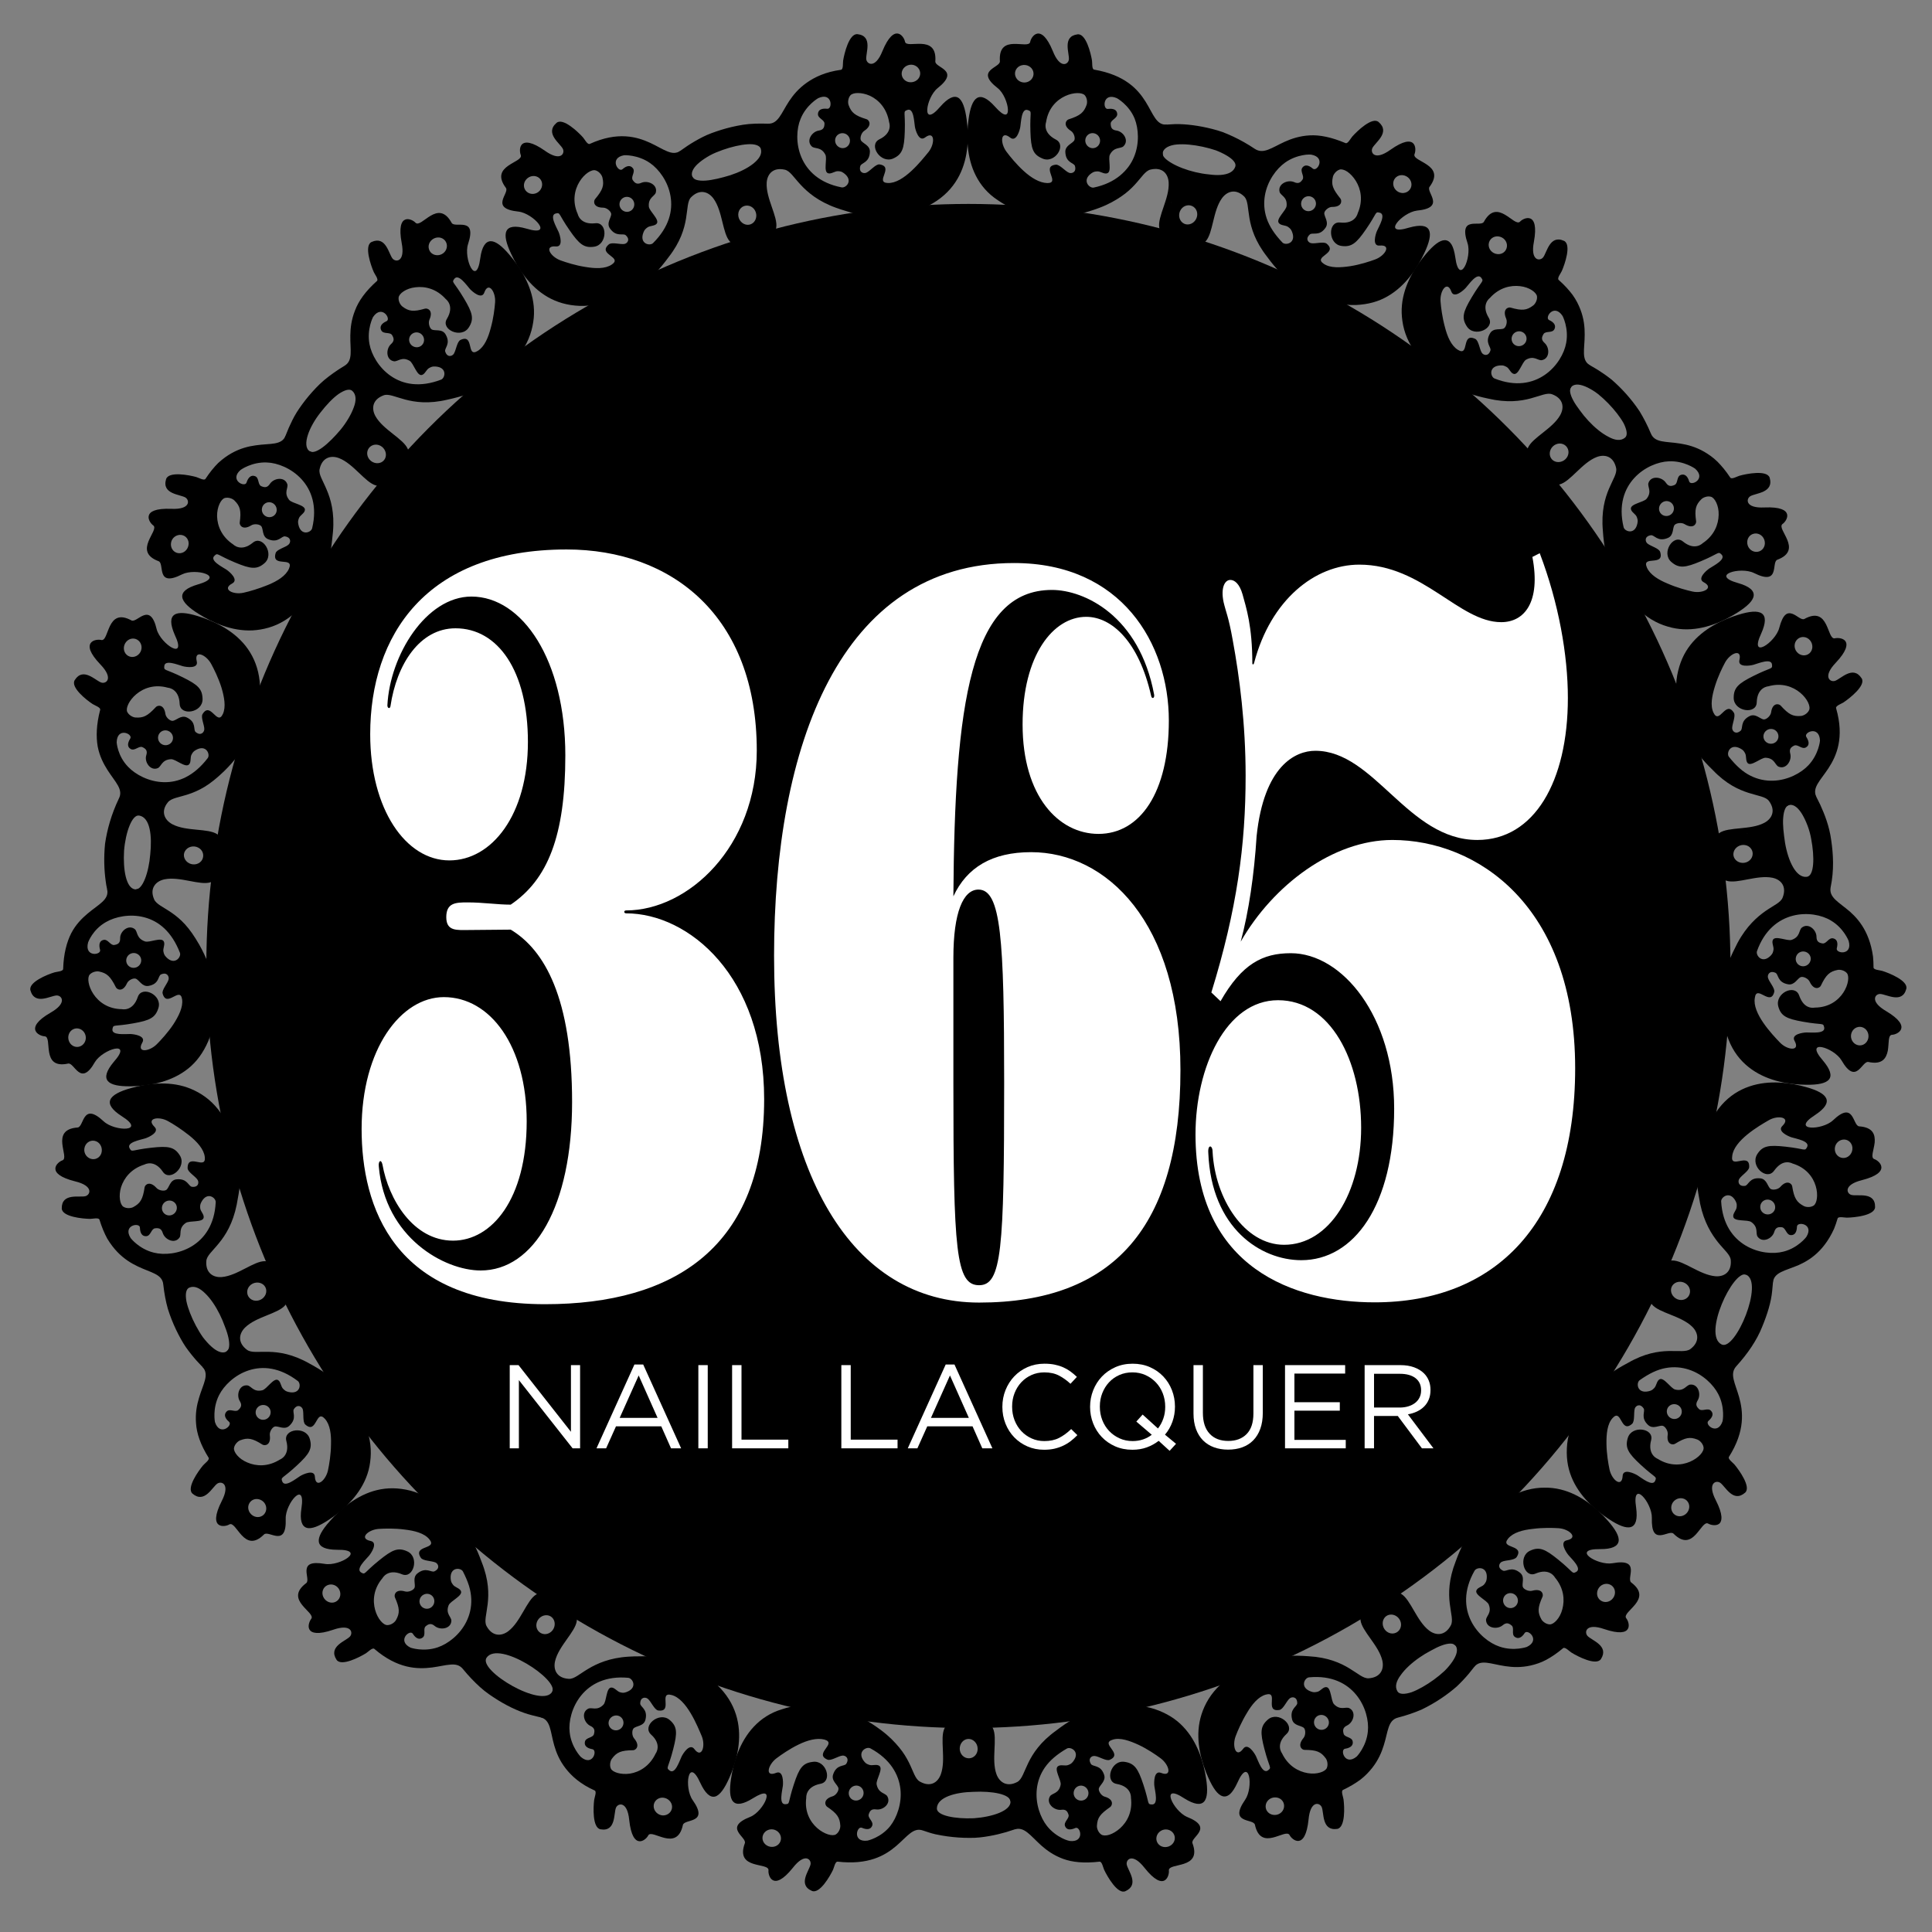 <?xml version="1.0" encoding="utf-8"?>
<!-- Generator: Adobe Illustrator 16.0.0, SVG Export Plug-In . SVG Version: 6.00 Build 0)  -->
<!DOCTYPE svg PUBLIC "-//W3C//DTD SVG 1.1//EN" "http://www.w3.org/Graphics/SVG/1.1/DTD/svg11.dtd">
<svg version="1.1" id="Layer_1" xmlns="http://www.w3.org/2000/svg" xmlns:xlink="http://www.w3.org/1999/xlink" x="0px" y="0px"
	 width="350px" height="350px" viewBox="0 0 350 350" enable-background="new 0 0 350 350" xml:space="preserve">
<rect x="0" y="0" width="350" height="350" fill="#808080" stroke="none"/>
<g>
	<g>
		<g>
			<path d="M286.756,253.949c0.525-0.92,1.404-2.014,2.693-3.228c1.262-1.234,3.008-2.536,5.464-3.817
				c6.057-3.509,9.792-1.392,11.315-2.509c1.727-1.294,1.473-2.927,0.333-4.048c-2.031-1.987-6.009-2.482-7.295-4.041
				c-0.655-0.769-0.516-2.264-0.044-3.837c0.505-1.56,1.524-3.121,2.929-3.942c0.644,0.222,1.317,0.35,1.984,0.368
				c1.315,1.799,3.811,2.92,6.091,2.56c2.329,0.501,4.802-0.354,5.9-3.174c0.142-0.365,0.237-0.722,0.303-1.069
				c0.062-0.227,0.112-0.449,0.144-0.668l4.413,1.012c0,0,0.517,2.502,0.054,6.354c-0.185,1.943-0.844,4.126-1.824,6.492
				c-0.949,2.379-2.562,4.785-4.677,7.11c-1.255,1.401-0.197,3.038,0.518,5.591c0.708,2.535,1.154,6.09-1.846,10.823
				c-0.236,0.384,0.727,1.054,0.999,1.38c0.844,1.006,3.091,4.112,1.921,5.113c-2.19,1.902-3.594-1.215-4.518-1.813
				c-0.769-0.498-2.377,0.09-0.772,3.19c1.321,2.576,1.163,3.776,0.6,4.248c-0.591,0.458-1.583,0.204-1.968-0.02
				c-1.337-0.795-2.642,5.473-6.296,1.816c-0.435-0.432-1.464,0.223-2.371,0.277c-0.938,0.036-1.627-0.445-1.557-3.138
				c0.077-2.726-3.685-7.206-2.848-1.858c0.575,4.27-1.446,4.397-4.945,2.076c-2.411-1.577-5.385-4.149-6.785-7.663
				c-0.705-1.757-0.991-3.715-0.757-5.991C284.154,259.271,285.127,256.85,286.756,253.949z M305.715,235.04
				c0.645-0.646,0.598-1.702-0.114-2.349c-0.709-0.646-1.807-0.651-2.444-0.025c-0.639,0.625-0.579,1.66,0.125,2.325
				C303.982,235.655,305.07,235.686,305.715,235.04z M311.894,243.565c2.512,1.225,7.735-11.304,4.408-12.649
				C314.003,229.993,308.378,241.842,311.894,243.565z M298.683,252.037c0.548-0.127,0.676-0.277,0.96-0.537
				c0.462-0.433,0.453-1.284,0.974-1.612c0.794-0.485,2.046,1.636,2.858,1.839c1.624,0.393,2.017-0.825,2.717-0.894
				c1.471-0.151,2.03,1.768,1.359,2.858c-0.453,0.754-0.204,1.163,0.263,1.59c0.536,0.49,1.553-0.307,2.132,0.277
				c0.54,0.538,0.317,1.185-0.447,1.85c-0.763,0.66,1.678,2.733,2.563,0.048c0,0,0.126-0.603,0.089-1.52
				c-0.037-0.915-0.231-2.137-0.858-3.359c-0.87-1.707-2.808-3.637-5.348-4.461c-1.269-0.415-2.685-0.561-4.18-0.285
				c-1.513,0.265-3.021,0.997-4.727,2.202C296.381,250.51,296.536,252.528,298.683,252.037z M304.149,256.787
				c0.594-0.457,0.7-1.311,0.233-1.895c-0.467-0.585-1.323-0.688-1.91-0.241c-0.586,0.448-0.684,1.287-0.226,1.882
				C302.706,257.126,303.557,257.245,304.149,256.787z M303.548,271.693c-0.771,0.502-1.017,1.512-0.557,2.267
				c0.459,0.756,1.456,0.96,2.235,0.443c0.779-0.514,1.039-1.542,0.568-2.285C305.328,271.377,304.317,271.191,303.548,271.693z
				 M293.956,267.385c0.068-1.415,2.125-0.457,2.684-0.113c0.787,0.49,2.761,2.122,3.216,0.973c0.332-0.845,0.051-0.403-2.639-2.9
				c-2.26-2.09-2.853-3.06-2.335-4.821c0.69-2.386,4.808-1.818,4.237,0.367c-0.717,2.725,1.192,3.393,1.192,3.393
				c4.287,2.708,8.594-0.639,8.301-2.102c-0.113-0.688-0.708-1.238-1.125-1.396c-1.365-0.524-2.163-0.373-4.063,0.784
				c-0.414,0.245-1.577,0.095-1.297-1.689c0.077-0.642-0.441-1.441-0.88-1.574c-0.612-0.179-1.777,0.685-2.679-0.158
				c-1.447-1.355-0.453-2.455-0.81-2.998c-0.663-0.992-1.448-0.489-1.608,0.03c-0.213,0.762,0.037,2.278-0.477,2.757
				c-2.103,1.862-1.882-2.901-3.548-1.03c-0.958,1.054-1.126,2.882-1.098,4.676c0.021,1.782,0.331,3.596,0.554,4.637
				C291.984,268.109,293.831,269.596,293.956,267.385z"/>
			<path d="M298.908,235.641c-0.236-1.564,0.229-3.387,1.041-4.813c0.815-1.423,1.978-2.465,2.982-2.479
				c2.036-0.046,4.999,2.623,7.84,2.856c1.585,0.12,2.962-0.769,2.772-2.934c-0.085-0.961-1.135-1.766-2.3-3.207
				c-1.133-1.427-2.517-3.541-3.245-6.983c-0.522-2.656-0.755-4.851-0.692-6.626c0.047-1.777,0.444-3.119,0.729-4.137
				c0.489-1.586,1.076-2.948,1.739-4.124c0.332-0.588,0.683-1.129,1.05-1.628c0.337-0.505,0.692-0.967,1.063-1.389
				c1.483-1.688,3.22-2.742,5.027-3.358c3.615-1.238,7.505-0.675,10.268,0.114c4.051,1.126,5.189,2.721,1.604,5.085
				c-4.499,2.888,1.321,2.789,3.278,0.937c3.856-3.691,3.533,0.98,4.74,1.094c2.571,0.18,2.921,1.547,2.811,2.935
				c-0.155,1.378-0.802,2.749-0.062,3.003c0.845,0.264,3.315,2.387-2.262,3.812c-3.333,0.833-2.798,2.414-1.911,2.67
				c1.058,0.305,4.375-0.668,4.306,2.214c-0.04,1.525-3.778,1.887-5.102,1.908c-0.423,0.009-1.56-0.279-1.687,0.152
				c-0.195,0.67-0.41,1.289-0.64,1.862c-0.254,0.564-0.528,1.082-0.81,1.559c-0.563,0.951-1.17,1.734-1.794,2.384
				c-1.249,1.3-2.562,2.069-3.777,2.617c-2.499,1.072-4.514,1.293-4.695,3.176l-1.117,0.257c-1.295-1.248-3.185-1.887-4.943-1.713
				c-0.879,0.088-1.726,0.379-2.452,0.906c-0.73,0.526-1.405,1.263-1.855,2.292c-0.033,0.089-0.065,0.172-0.098,0.258
				c-0.818-1.936-2.896-3.23-5.016-3.491c-2.122-0.255-4.271,0.486-5.281,2.77c-0.286,0.687-0.462,1.326-0.488,1.953
				L298.908,235.641z M333.8,206.458c-0.879,0.146-1.503,0.988-1.398,1.895c0.104,0.905,0.896,1.544,1.77,1.413
				c0.878-0.131,1.507-0.994,1.405-1.916C335.476,206.928,334.68,206.311,333.8,206.458z M328.545,218.411
				c1.197-0.765,1.123-6.151-3.831-7.637c0,0-0.441-0.256-1.075-0.214c-0.648,0.038-1.427,0.388-2.256,1.54
				c-0.67,0.932-1.771,0.705-2.529-0.004c-0.749-0.709-1.172-1.891-0.541-2.958c0.952-1.555,2.063-1.746,5.116-1.411
				c3.649,0.395,3.494,0.895,3.934,0.095c0.601-1.091-1.929-1.513-2.812-1.786c-0.624-0.195-2.682-1.118-1.628-2.092
				c1.545-1.551-0.789-1.973-2.45-1.029c-1.854,1.061-6.39,3.713-6.666,6.523c-0.384,2.469,3.179-0.794,3.074,1.995
				c-0.031,0.701-1.415,1.486-1.812,2.157c-0.276,0.465-0.125,1.393,1.05,1.239c0.643-0.088,0.772-1.572,2.778-1.36
				c1.218,0.126,1.322,1.569,1.878,1.92c0.39,0.245,1.326,0.109,1.75-0.373c1.205-1.37,2.068-0.594,2.143-0.125
				c0.351,2.188,0.814,2.905,2.098,3.59C327.158,218.692,327.962,218.78,328.545,218.411z M318.887,218.73
				c0.026,0.729,0.656,1.305,1.411,1.276c0.753-0.029,1.362-0.659,1.289-1.415c-0.057-0.752-0.711-1.318-1.455-1.274
				C319.384,217.363,318.84,217.994,318.887,218.73z M323.087,226.743c2.643-0.666,4.13-2.64,4.131-2.64
				c1.521-2.405-1.657-2.892-1.683-1.892c-0.027,1.004-0.391,1.59-1.137,1.54c-0.83-0.058-0.885-1.344-1.6-1.424
				c-0.628-0.073-1.126-0.001-1.375,0.844c-0.36,1.229-2.151,2.074-3.018,0.859c-0.414-0.575,0.224-1.678-1.146-2.649
				c-0.69-0.482-3.091-0.028-3.26-0.95c-0.117-0.616,0.582-1.151,0.615-1.781c0.021-0.382,0.057-0.574-0.194-1.068
				c-1.029-1.94-2.648-0.73-2.617,0.065C312.268,225.846,319.391,227.724,323.087,226.743z"/>
			<path d="M226.392,301.604c1.926-0.903,5.187-1.997,10.662-1.558c3.499,0.189,5.771,1.211,7.382,2.189
				c1.606,0.963,2.542,1.861,3.505,1.805c2.161-0.143,2.836-1.645,2.484-3.2c-0.633-2.764-3.72-5.337-3.955-7.339
				c-0.11-0.957,0.752-2.246,2.023-3.281c1.27-1.039,3.014-1.744,4.607-1.726c0.421,0.532,0.915,0.998,1.461,1.366
				c0.16,2.267,1.653,4.559,3.74,5.447c1.675,1.661,4.239,2.312,6.705,0.556c0.316-0.231,0.602-0.463,0.831-0.737
				c0.171-0.164,0.327-0.332,0.469-0.504l3.15,3.223c0,0-0.218,0.612-0.734,1.61c-0.545,0.961-1.404,2.293-2.65,3.771
				c-0.623,0.738-1.343,1.514-2.165,2.293c-0.848,0.743-1.808,1.479-2.871,2.189c-1.063,0.709-2.236,1.389-3.516,2.005
				c-1.313,0.561-2.736,1.054-4.262,1.445c-1.839,0.455-1.779,2.501-2.57,5.004c-0.389,1.264-0.976,2.67-2.09,4.094
				c-0.56,0.706-1.239,1.438-2.11,2.116c-0.88,0.657-1.935,1.296-3.196,1.894c-0.406,0.193,0.044,1.275,0.097,1.696
				c0.175,1.317,0.366,5.083-1.129,5.36c-2.87,0.42-2.373-2.962-2.826-3.96c-0.38-0.834-2.055-1.214-2.377,2.253
				c-0.589,5.76-3.039,3.649-3.425,2.846c-0.697-1.392-5.188,3.152-6.293-1.893c-0.287-1.181-4.842-0.105-1.767-4.528
				c1.539-2.242,0.787-8.037-1.398-3.103c-0.446,0.982-0.895,1.669-1.341,2.08c-0.453,0.388-0.9,0.509-1.342,0.389
				c-0.884-0.24-1.737-1.442-2.596-3.37c-1.182-2.631-2.299-6.402-1.58-10.104c0.364-1.825,1.149-3.714,2.585-5.471
				c0.72-0.875,1.604-1.712,2.686-2.494C223.664,303.174,224.901,302.332,226.392,301.604z M252.569,295.895
				c0.896-0.188,1.434-1.096,1.187-2.021c-0.245-0.925-1.168-1.525-2.05-1.351c-0.88,0.175-1.396,1.069-1.165,2.007
				S251.673,296.081,252.569,295.895z M253.172,306.424c0.347,0.555,1.32,0.54,2.555,0.136c1.209-0.446,2.676-1.283,4.039-2.276
				c0.682-0.496,1.337-1.032,1.921-1.577c0.572-0.561,1.058-1.154,1.439-1.711c0.759-1.12,1.062-2.145,0.587-2.843
				c-0.378-0.555-1.353-0.497-2.554-0.054c-0.603,0.219-1.254,0.547-1.935,0.924c-0.692,0.357-1.4,0.784-2.08,1.255
				c-1.357,0.941-2.602,2.062-3.378,3.167C252.964,304.503,252.63,305.557,253.172,306.424z M237.474,306.432
				c0.532,0.19,0.721,0.134,1.102,0.071c0.636-0.089,1.046-0.895,1.674-0.865c0.934,0.023,0.839,2.477,1.415,3.088
				c1.158,1.21,2.149,0.404,2.777,0.728c1.324,0.672,0.754,2.579-0.403,3.129c-0.795,0.376-0.793,0.883-0.63,1.494
				c0.186,0.696,1.46,0.553,1.639,1.367c0.154,0.726-0.358,1.199-1.357,1.351c-1.009,0.122-0.046,3.235,2.117,1.393
				c0,0,1.724-1.78,1.991-4.508c0.419-3.829-2.458-10.576-10.626-9.817C236.359,303.904,235.396,305.678,237.474,306.432z
				 M239.514,313.373c0.748-0.062,1.301-0.719,1.224-1.459c-0.077-0.742-0.744-1.294-1.481-1.238
				c-0.736,0.058-1.273,0.706-1.209,1.453C238.112,312.874,238.766,313.436,239.514,313.373z M230.976,325.617
				c-0.921,0.003-1.674,0.716-1.695,1.597c-0.021,0.883,0.71,1.595,1.646,1.585c0.94,0.002,1.707-0.737,1.702-1.641
				C232.629,326.265,231.891,325.594,230.976,325.617z M225.214,316.804c0.823-1.146,2.04,0.771,2.324,1.361
				c0.398,0.832,1.188,3.291,2.183,2.546c0.723-0.564,0.254-0.33-0.668-3.89c-0.777-2.977-0.752-4.111,0.638-5.305
				c1.874-1.623,5.041,1.085,3.377,2.606c-2.079,1.892-0.829,3.488-0.829,3.488c1.093,2.298,2.966,3.327,4.669,3.611
				c1.703,0.289,3.161-0.277,3.451-0.914c0.277-0.637,0.072-1.421-0.192-1.779c-0.862-1.165-1.636-1.514-3.841-1.52
				c-0.475-0.003-1.365-0.736-0.192-2.145c0.412-0.497,0.408-1.447,0.11-1.797c-0.427-0.496-1.863-0.373-2.165-1.562
				c-0.503-1.957,0.938-2.32,0.931-2.973c-0.022-1.19-0.957-1.194-1.374-0.848c-0.599,0.509-1.17,2.002-1.876,2.093
				c-2.781,0.419-0.018-3.45-2.437-2.787c-1.373,0.375-2.521,1.774-3.445,3.348c-0.935,1.535-1.662,3.198-2.034,4.197
				C223.159,316.341,223.913,318.588,225.214,316.804z"/>
			<path d="M246.529,292.75c0.627-1.479,1.999-2.771,3.475-3.506c0.734-0.372,1.488-0.617,2.166-0.702
				c0.667-0.102,1.25-0.056,1.673,0.206c1.726,1.043,2.791,4.916,5.047,6.637c1.271,0.963,2.919,0.972,3.944-0.936
				c0.447-0.855,0.024-2.068-0.198-3.943c-0.224-1.869-0.213-4.359,1.065-7.621c1.866-5.17,4.209-7.689,5.832-9.068
				c1.279-1.058,2.574-1.82,3.726-2.491c1.163-0.659,2.294-1.115,3.39-1.407s2.156-0.419,3.177-0.414
				c0.998-0.016,1.954,0.1,2.871,0.322c3.671,0.883,6.639,3.463,8.543,5.628c1.398,1.581,2.137,2.855,1.988,3.757
				c-0.147,0.9-1.174,1.443-3.352,1.424c-5.401-0.06-0.438,3.027,2.244,2.559c5.304-0.96,2.434,2.732,3.389,3.483
				c4.134,3.098-1.867,5.292-0.89,6.503c0.585,0.698,1.485,3.794-4.001,1.942c-3.292-1.144-3.64,0.535-3.038,1.227
				c0.723,0.828,4.002,1.771,2.439,4.216c-0.867,1.25-4.22-0.488-5.347-1.191c-0.361-0.223-1.16-1.08-1.504-0.79
				c-1.067,0.899-2.087,1.589-3.053,2.11c-0.967,0.521-1.928,0.815-2.804,1.024c-1.764,0.401-3.297,0.322-4.617,0.122
				c-2.626-0.379-4.465-1.319-5.646,0.155l-1.081-0.395c-0.411-1.744-1.654-3.304-3.233-4.116c-1.595-0.828-3.457-0.838-5.339,0.383
				c-0.078,0.056-0.15,0.107-0.225,0.161c0.372-2.051-0.693-4.29-2.324-5.639c-1.651-1.365-3.869-1.915-5.972-0.56
				c-0.625,0.402-1.094,0.888-1.445,1.419L246.529,292.75z M291.648,287.05c-0.812-0.347-1.773,0.043-2.159,0.878
				c-0.381,0.84-0.091,1.776,0.727,2.151c0.822,0.381,1.795-0.029,2.191-0.876C292.806,288.356,292.461,287.397,291.648,287.05z
				 M280.78,294.275c0.698-0.003,1.829-1.083,2.256-2.768c0.448-1.666,0.288-3.796-1.352-5.742c0,0.001-0.934-1.798-3.521-0.691
				c-2.076,0.883-3.229-3.118-0.972-4.149c1.664-0.77,2.708-0.322,5.097,1.617c2.857,2.314,2.449,2.644,3.264,2.221
				c1.073-0.613-0.824-2.338-1.421-3.049c-0.42-0.504-1.66-2.404-0.274-2.678c2.166-0.441,0.434-2.059-1.493-2.186
				c-1.061-0.072-2.892-0.114-4.659,0.118c-1.817,0.188-3.568,0.652-4.48,1.746c-1.608,1.924,3.063,1.015,1.526,3.369
				c-0.193,0.294-0.683,0.428-1.207,0.532c-0.54,0.088-1.115,0.146-1.47,0.316c-0.489,0.235-0.874,1.087,0.201,1.601
				c0.591,0.277,1.521-0.884,3.094,0.385c0.957,0.767,0.25,2.022,0.524,2.615c0.194,0.417,1.059,0.813,1.682,0.645
				c1.768-0.485,2.052,0.612,1.874,1.063c-0.909,2.008-0.913,2.855-0.208,4.122C279.456,293.753,280.086,294.264,280.78,294.275z
				 M272.465,289.283c-0.356,0.647-0.131,1.481,0.514,1.859c0.643,0.376,1.47,0.146,1.836-0.508c0.367-0.654,0.128-1.481-0.524-1.85
				C273.637,288.417,272.823,288.637,272.465,289.283z M271.667,298.304c2.595,0.886,4.93,0.055,4.93,0.055
				c2.562-1.22,0.135-3.373-0.397-2.51c-0.539,0.861-1.192,1.12-1.785,0.683c-0.669-0.5-0.01-1.6-0.567-2.056
				c-0.489-0.402-0.949-0.614-1.622-0.047c-0.979,0.826-2.953,0.554-3.016-0.929c-0.035-0.705,1.109-1.273,0.488-2.827
				c-0.318-0.777-2.593-1.707-2.228-2.565c0.239-0.576,1.13-0.633,1.477-1.172c0.215-0.32,0.345-0.469,0.392-1.031
				c0.176-2.202-1.84-2.061-2.217-1.339C263.057,291.695,268.003,297.095,271.667,298.304z"/>
			<path d="M149.805,309.044c1.06,0.087,2.436,0.358,4.077,1.05c0.824,0.33,1.705,0.833,2.669,1.35
				c0.962,0.53,1.992,1.191,3.091,2.016c1.417,1.053,2.463,2.142,3.261,3.115c0.799,0.963,1.343,1.889,1.757,2.722
				c0.829,1.666,1.125,2.958,1.964,3.441c1.891,1.088,3.271,0.221,3.821-1.32c0.97-2.696-0.229-6.484,0.66-8.323
				c0.429-0.902,1.852-1.516,3.479-1.657c0.815-0.075,1.683-0.013,2.514,0.153c0.83,0.14,1.624,0.421,2.288,0.87
				c0.064,0.677,0.227,1.339,0.485,1.947c-1.094,1.976-1.082,4.711,0.188,6.604c0.505,2.291,2.312,4.312,5.333,4.124
				c0.39-0.033,0.753-0.104,1.096-0.197c0.231-0.043,0.454-0.097,0.667-0.164l0.902,4.422c0,0-0.516,0.391-1.492,0.94
				c-0.488,0.271-1.091,0.597-1.805,0.907c-0.715,0.289-1.539,0.585-2.464,0.856s-1.95,0.521-3.065,0.717
				c-1.114,0.2-2.318,0.356-3.598,0.333c-1.279,0.001-2.632-0.082-4.042-0.278c-0.705-0.099-1.423-0.225-2.152-0.382
				c-0.729-0.168-1.467-0.413-2.213-0.669c-3.55-1.311-4.299,6.903-15.478,5.635c-0.444-0.067-0.652,1.087-0.834,1.467
				c-0.566,1.193-2.437,4.436-3.837,3.829c-2.644-1.152-0.394-3.755-0.233-4.845c0.132-0.905-1.075-2.098-3.226,0.68
				c-3.6,4.486-4.507,1.332-4.399,0.457c0.165-1.545-6.093-0.022-4.282-4.927c0.395-1.145-3.985-2.824,0.962-4.771
				c1.245-0.479,2.505-2.105,2.875-3.186c0.371-1.102-0.117-1.598-2.371-0.188c-3.629,2.26-4.609,0.551-3.956-3.608
				c0.425-2.845,1.521-6.62,4.137-9.383c1.305-1.382,2.979-2.514,5.119-3.147C143.877,308.89,146.507,308.66,149.805,309.044z
				 M174.931,318.421c0.854,0.34,1.798-0.112,2.092-1.025c0.295-0.918-0.154-1.904-0.988-2.258
				c-0.834-0.344-1.752,0.114-2.067,1.022C173.653,317.066,174.076,318.08,174.931,318.421z M169.723,327.615
				c-0.028,1.312,3.329,1.921,6.702,1.779c3.375-0.244,6.692-1.352,6.642-3.023c-0.043-1.357-3.377-1.928-6.67-1.764
				C173.103,324.667,169.765,325.576,169.723,327.615z M156.528,319.073c0.345,0.438,0.536,0.487,0.892,0.629
				c0.587,0.236,1.364-0.171,1.876,0.195c0.77,0.544-0.638,2.53-0.486,3.36c0.316,1.654,1.583,1.541,1.936,2.161
				c0.746,1.299-0.765,2.566-2.032,2.374c-0.871-0.131-1.143,0.29-1.336,0.891c-0.222,0.684,0.924,1.276,0.633,2.054
				c-0.264,0.697-0.947,0.78-1.871,0.381c-0.919-0.399-1.792,2.692,1.023,2.326c0,0,2.408-0.517,4.108-2.634
				c1.194-1.524,2.149-4.105,1.845-6.746c-0.303-2.607-1.814-5.382-5.443-7.338C156.961,316.344,155.182,317.359,156.528,319.073z
				 M154.476,326.044c0.665,0.336,1.487,0.061,1.825-0.611c0.339-0.673,0.076-1.487-0.577-1.82c-0.652-0.335-1.46-0.049-1.81,0.605
				C153.568,324.873,153.81,325.719,154.476,326.044z M140.687,331.653c-0.78-0.479-1.803-0.268-2.299,0.47
				c-0.496,0.738-0.264,1.723,0.533,2.202c0.795,0.481,1.84,0.274,2.32-0.468C141.721,333.119,141.467,332.13,140.687,331.653z
				 M140.593,321.175c1.318-0.546,1.308,1.715,1.228,2.364c-0.116,0.919-0.776,3.395,0.462,3.311
				c0.909-0.061,0.39-0.132,1.538-3.614c0.954-2.916,1.585-3.84,3.393-4.054c2.468-0.41,3.673,3.534,1.44,3.966
				c-2.785,0.531-2.593,2.535-2.593,2.535c-0.676,5.036,4.182,7.401,5.371,6.636c0.576-0.374,0.829-1.141,0.799-1.588
				c-0.092-1.455-0.55-2.178-2.395-3.422c-0.396-0.266-0.746-1.378,0.998-1.893c0.613-0.181,1.124-0.974,1.062-1.431
				c-0.089-0.653-1.359-1.359-0.97-2.518c0.636-1.911,2.04-1.4,2.386-1.947c0.625-1.001-0.156-1.531-0.693-1.478
				c-0.775,0.077-2.062,1.001-2.712,0.732c-2.581-1.083,1.86-2.944-0.547-3.631c-1.375-0.354-3.077,0.107-4.701,0.903
				c-1.618,0.786-3.142,1.844-3.997,2.491C139.105,319.713,138.525,322.012,140.593,321.175z"/>
			<path d="M171.563,312.479c1.33-0.939,3.182-1.211,4.818-1.013c1.634,0.164,3.062,0.705,3.49,1.616
				c0.883,1.822-0.321,5.638,0.642,8.316c0.546,1.506,1.927,2.423,3.822,1.4c1.644-0.996,1.278-5.183,6.984-9.275
				c2.187-1.692,4.097-2.73,5.744-3.358c1.633-0.708,2.998-1.015,4.052-1.117c0.825-0.083,1.61-0.121,2.357-0.12
				c0.746-0.005,1.443-0.025,2.112,0.023c1.336,0.083,2.535,0.317,3.615,0.671c2.17,0.741,3.823,1.786,5.132,3.172
				c2.616,2.735,3.723,6.509,4.155,9.356c0.662,4.151-0.301,5.916-3.939,3.643c-4.52-2.99-2.007,2.296,0.507,3.361
				c4.966,1.988,0.581,3.646,0.972,4.761c1.809,4.844-4.44,3.416-4.273,4.962c0.111,0.881-0.785,4.071-4.415-0.504
				c-2.154-2.752-3.358-1.537-3.226-0.631c0.161,1.089,2.415,3.665-0.229,4.86c-1.396,0.654-3.283-2.66-3.851-3.858
				c-0.184-0.385-0.392-1.539-0.839-1.485c-2.777,0.32-4.924,0.112-6.625-0.518c-1.703-0.633-2.95-1.541-3.953-2.433
				c-2.008-1.809-3.035-3.445-4.828-2.896l-0.695-0.926c1.177-3.358-0.735-7.949-5.18-7.794c-0.095,0.009-0.184,0.017-0.275,0.025
				c1.423-1.586,1.742-4.024,1.104-6.045c-0.319-1.01-0.876-1.916-1.659-2.557c-0.784-0.668-1.795-1.113-3.048-1.13
				c-0.744-0.012-1.4,0.13-1.983,0.379L171.563,312.479z M212.57,332.129c-0.496-0.732-1.518-0.93-2.295-0.439
				c-0.777,0.489-1.028,1.484-0.548,2.219c0.48,0.737,1.524,0.931,2.316,0.437C212.838,333.852,213.067,332.861,212.57,332.129z
				 M199.519,332.354c0.296,0.196,0.827,0.221,1.441,0.031c0.612-0.203,1.311-0.597,1.949-1.171c1.28-1.149,2.299-3.018,1.972-5.54
				c-0.001,0,0.186-2.014-2.592-2.5c-2.226-0.396-1.029-4.372,1.429-4.002c1.816,0.262,2.457,1.225,3.413,4.122
				c1.151,3.475,0.635,3.554,1.541,3.602c1.235,0.066,0.571-2.407,0.452-3.327c-0.081-0.65-0.098-2.918,1.219-2.39
				c2.063,0.809,1.479-1.488-0.076-2.643c-0.854-0.637-2.375-1.675-3.988-2.438c-1.612-0.738-3.351-1.377-4.705-0.939
				c-2.396,0.729,2.029,2.521-0.538,3.651c-0.648,0.276-1.929-0.617-2.703-0.697c-0.539-0.072-1.323,0.429-0.696,1.446
				c0.173,0.278,0.613,0.302,1.089,0.496c0.473,0.179,0.98,0.517,1.298,1.471c0.389,1.15-0.873,1.896-0.967,2.521
				c-0.062,0.446,0.453,1.273,1.063,1.436c1.739,0.488,1.393,1.608,0.998,1.881c-1.837,1.289-2.312,1.915-2.401,3.385
				C198.687,331.193,198.939,331.965,199.519,332.354z M195.223,323.631c-0.651,0.345-0.914,1.166-0.575,1.835
				c0.337,0.667,1.157,0.929,1.82,0.581c0.663-0.347,0.909-1.168,0.561-1.833C196.678,323.549,195.874,323.287,195.223,323.631z
				 M189.669,330.793c0.853,1.081,1.882,1.77,2.699,2.188c0.41,0.214,0.765,0.348,1.016,0.42c0.251,0.078,0.401,0.107,0.401,0.107
				c2.812,0.32,1.94-2.763,1.022-2.347c-0.923,0.415-1.604,0.344-1.867-0.352c-0.291-0.773,0.854-1.387,0.633-2.067
				c-0.193-0.602-0.464-1.01-1.334-0.877c-1.271,0.151-2.785-1.161-2.034-2.432c0.353-0.613,1.625-0.438,1.941-2.104
				c0.153-0.825-1.252-2.814-0.483-3.358c0.511-0.376,1.285,0.019,1.87-0.229c0.354-0.149,0.544-0.202,0.888-0.646
				c1.34-1.742-0.433-2.729-1.139-2.332c-1.807,1.038-3.094,2.158-3.967,3.394c-0.872,1.241-1.33,2.586-1.48,3.911
				C187.529,326.719,188.479,329.287,189.669,330.793z"/>
			<path d="M81.452,273.942c0.839,0.647,1.781,1.692,2.818,3.122c1.044,1.424,2.064,3.363,3.003,5.953
				c2.599,6.514-0.034,9.909,0.868,11.56c1.029,1.9,2.68,1.887,3.951,0.922c2.256-1.725,3.317-5.594,5.043-6.642
				c1.65-0.953,6.083,0.945,7.284,3.979c-0.313,0.607-0.531,1.248-0.64,1.896c-1.982,1.065-3.448,3.373-3.406,5.662
				c-0.816,2.21-0.34,4.805,2.291,6.304c0.341,0.194,0.678,0.341,1.012,0.457c0.214,0.095,0.427,0.178,0.639,0.241l-1.622,4.201
				c0,0-0.656,0.071-1.753-0.032c-1.103-0.092-2.676-0.313-4.543-0.826c-1.888-0.475-3.985-1.387-6.166-2.729
				c-1.082-0.683-2.219-1.419-3.273-2.383c-1.058-0.959-2.1-2.044-3.092-3.266c-0.596-0.733-1.343-0.885-2.278-0.803
				c-0.923,0.065-2.019,0.349-3.334,0.522c-2.598,0.323-6.198,0.28-10.444-3.374c-0.345-0.288-1.144,0.568-1.506,0.792
				c-1.122,0.696-4.497,2.458-5.34,1.18c-1.566-2.441,1.716-3.385,2.439-4.213c0.602-0.69,0.251-2.368-3.043-1.223
				c-2.735,0.94-3.899,0.612-4.286-0.014c-0.386-0.633,0.02-1.592,0.292-1.937c0.978-1.21-5.033-3.397-0.896-6.494
				c0.486-0.366-0.005-1.486,0.059-2.383c0.086-0.923,0.682-1.556,3.331-1.099c2.685,0.465,7.653-2.622,2.245-2.557
				c-4.319-0.024-4.147-2.055-1.356-5.186c1.903-2.164,4.872-4.744,8.547-5.629c1.832-0.441,3.826-0.462,6.042,0.099
				C76.542,270.617,78.818,271.908,81.452,273.942z M97.473,295.412c0.543,0.732,1.595,0.842,2.335,0.23
				c0.741-0.607,0.903-1.694,0.378-2.42c-0.525-0.725-1.556-0.817-2.314-0.218C97.114,293.604,96.929,294.677,97.473,295.412z
				 M88.145,300.312c-1.588,2.338,10.102,9.239,11.892,6.17C101.298,304.31,90.337,297.106,88.145,300.312z M81.646,286.025
				c0.047,0.562,0.177,0.71,0.393,1.029c0.354,0.53,1.216,0.619,1.466,1.184c0.367,0.856-1.91,1.789-2.228,2.565
				c-0.621,1.553,0.526,2.118,0.492,2.822c-0.062,1.48-2.037,1.755-3.019,0.934c-0.673-0.567-1.139-0.349-1.621,0.044
				c-0.564,0.465,0.101,1.557-0.569,2.059c-0.604,0.45-1.236,0.166-1.775-0.696c-0.541-0.854-2.949,1.277-0.409,2.525
				c0,0,2.34,0.825,4.938-0.064c1.812-0.615,3.997-2.255,5.177-4.652c0.592-1.197,0.939-2.579,0.882-4.101
				c-0.029-0.761-0.158-1.557-0.409-2.381c-0.256-0.819-0.626-1.678-1.101-2.608C83.486,283.965,81.468,283.827,81.646,286.025z
				 M76.167,290.757c0.367,0.653,1.195,0.882,1.838,0.505c0.646-0.378,0.871-1.212,0.513-1.857
				c-0.359-0.645-1.174-0.863-1.828-0.494C76.038,289.278,75.798,290.104,76.167,290.757z M61.497,288.042
				c-0.387-0.834-1.351-1.222-2.163-0.875c-0.813,0.348-1.157,1.307-0.758,2.151c0.398,0.844,1.374,1.251,2.181,0.887
				C61.566,289.84,61.877,288.883,61.497,288.042z M67.127,279.158c1.388,0.271,0.148,2.17-0.271,2.673
				c-0.598,0.711-2.494,2.434-1.421,3.048c0.79,0.447,0.4,0.101,3.254-2.208c2.39-1.939,3.435-2.388,5.101-1.621
				c2.261,1.026,1.111,5.023-0.968,4.146c-2.591-1.103-3.525,0.694-3.525,0.694c-3.301,3.869-0.585,8.589,0.9,8.512
				c0.695-0.012,1.326-0.523,1.541-0.913c0.709-1.271,0.689-2.101-0.202-4.128c-0.178-0.449,0.121-1.563,1.865-1.052
				c0.625,0.167,1.489-0.229,1.683-0.646c0.273-0.592-0.434-1.846,0.529-2.62c1.562-1.254,2.502-0.107,3.091-0.382
				c1.076-0.515,0.69-1.364,0.2-1.599c-0.722-0.32-2.276-0.27-2.667-0.857c-1.542-2.35,3.138-1.447,1.525-3.367
				c-0.91-1.096-2.68-1.539-4.477-1.749c-1.766-0.234-3.604-0.188-4.664-0.116C66.69,277.102,64.958,278.718,67.127,279.158z"/>
			<path d="M97.845,288.599c1.577-0.001,3.341,0.681,4.62,1.715c1.293,1.01,2.139,2.341,2.029,3.303
				c-0.232,1.997-3.318,4.581-3.945,7.342c-0.348,1.554,0.332,3.049,2.497,3.18c0.961,0.058,1.907-0.864,3.499-1.807
				c1.59-0.948,3.878-2.011,7.378-2.217c0.68-0.042,1.322-0.06,1.931-0.056c0.618-0.016,1.208-0.022,1.762-0.003
				c1.11,0.036,2.092,0.149,2.961,0.314c0.869,0.165,1.625,0.381,2.282,0.621c0.668,0.211,1.239,0.437,1.713,0.668
				c11.823,5.667,9.934,15.049,7.552,20.417c-0.852,1.931-1.707,3.151-2.587,3.386c-0.872,0.215-1.776-0.544-2.68-2.496
				c-2.211-4.895-2.942,0.892-1.39,3.111c3.101,4.376-1.47,3.354-1.753,4.534c-1.086,5.038-5.618,0.587-6.282,1.898
				c-0.38,0.798-2.832,2.931-3.444-2.812c-0.336-3.458-2.019-3.053-2.387-2.239c-0.45,0.996,0.037,4.43-2.803,3.938
				c-1.501-0.267-1.323-4.024-1.154-5.341c0.052-0.421,0.499-1.504,0.091-1.693c-2.555-1.136-4.186-2.601-5.288-4.032
				c-1.104-1.429-1.673-2.85-2.043-4.128c-0.732-2.573-0.636-4.647-2.477-5.091l-0.092-1.145c1.418-1.101,2.321-2.879,2.403-4.647
				c0.089-1.79-0.684-3.472-2.554-4.711c-0.083-0.047-0.16-0.091-0.24-0.136c4.036-1.065,6.365-7.452,2.196-10.101
				c-0.628-0.396-1.268-0.616-1.875-0.747L97.845,288.599z M121.753,327.288c-0.027-0.872-0.783-1.579-1.688-1.626
				c-0.909-0.032-1.653,0.656-1.648,1.544c0.003,0.889,0.768,1.642,1.692,1.679C121.047,328.888,121.778,328.168,121.753,327.288z
				 M110.661,320.391c0.286,0.648,1.771,1.154,3.449,0.919c1.694-0.268,3.578-1.334,4.662-3.63c0,0,1.247-1.604-0.846-3.471
				c-1.652-1.554,1.481-4.209,3.375-2.632c1.398,1.175,1.428,2.307,0.661,5.283c-0.91,3.56-1.382,3.33-0.655,3.887
				c0.991,0.759,1.768-1.687,2.164-2.522c0.28-0.583,1.484-2.485,2.318-1.363c1.312,1.765,2.059-0.484,1.366-2.274
				c-0.812-1.915-2.771-6.83-5.502-7.524c-2.427-0.637,0.358,3.194-2.431,2.802c-0.687-0.135-1.264-1.623-1.868-2.118
				c-0.419-0.343-1.356-0.331-1.374,0.856c-0.006,0.65,1.44,1.001,0.943,2.957c-0.298,1.188-1.738,1.078-2.165,1.576
				c-0.298,0.351-0.298,1.298,0.117,1.791c1.18,1.399,0.29,2.138-0.184,2.142c-2.211,0.023-2.985,0.377-3.845,1.547
				C110.583,318.974,110.38,319.759,110.661,320.391z M111.73,310.774c-0.742-0.045-1.402,0.497-1.48,1.247
				c-0.074,0.738,0.481,1.389,1.231,1.444c0.75,0.057,1.403-0.509,1.466-1.252C113.01,311.468,112.469,310.825,111.73,310.774z
				 M103.198,313.788c0.277,2.719,2.012,4.485,2.012,4.485c2.158,1.861,3.097-1.222,2.11-1.387
				c-0.987-0.177-1.514-0.624-1.358-1.355c0.176-0.814,1.455-0.679,1.637-1.376c0.162-0.61,0.163-1.116-0.636-1.486
				c-1.162-0.541-1.739-2.439-0.414-3.119c0.628-0.326,1.625,0.471,2.781-0.744c0.576-0.614,0.473-3.061,1.408-3.091
				c0.625-0.025,1.053,0.746,1.669,0.874c0.371,0.082,0.562,0.133,1.095-0.062c2.083-0.774,1.103-2.518,0.3-2.577
				C105.645,303.195,102.761,309.981,103.198,313.788z"/>
			<path d="M42.856,207.461c0.331,1.004,0.582,2.383,0.705,4.139c0.046,0.884,0.025,1.87-0.09,2.974
				c-0.113,1.103-0.343,2.329-0.587,3.654c-0.693,3.437-2.031,5.541-3.23,6.997c-1.158,1.443-2.2,2.25-2.276,3.209
				c-0.168,2.16,1.221,3.042,2.81,2.914c2.823-0.233,5.811-2.925,7.824-2.874c0.96,0.028,2.134,1.056,2.966,2.465
				c0.85,1.402,1.284,3.235,1.058,4.802c-0.587,0.342-1.119,0.765-1.561,1.253c-2.264-0.163-4.745,0.991-5.921,2.931
				c-1.882,1.423-2.892,3.871-1.506,6.562c0.176,0.351,0.382,0.656,0.62,0.924c0.138,0.191,0.281,0.371,0.433,0.534l-3.637,2.664
				c0,0-0.574-0.303-1.489-0.956c-0.89-0.666-2.073-1.713-3.361-3.155c-0.642-0.722-1.306-1.545-1.96-2.47
				c-0.633-0.936-1.209-1.997-1.765-3.149c-0.55-1.155-1.055-2.413-1.481-3.768c-0.389-1.371-0.657-2.857-0.831-4.423
				c-0.178-1.889-2.229-2.114-4.593-3.254c-1.193-0.565-2.5-1.347-3.748-2.653c-0.624-0.653-1.232-1.438-1.802-2.389
				c-0.529-0.965-1.004-2.101-1.415-3.436c-0.132-0.431-1.268-0.14-1.692-0.147c-1.327-0.016-5.08-0.364-5.139-1.886
				c-0.038-2.894,3.263-1.924,4.308-2.229c0.879-0.257,1.498-1.861-1.884-2.678c-5.612-1.407-3.164-3.534-2.32-3.799
				c1.439-0.483-2.372-5.589,2.771-5.959c1.208-0.116,0.811-4.78,4.735-1.101c1.991,1.846,7.829,1.931,3.271-0.94
				c-3.668-2.347-2.414-3.965,1.639-5.093c2.774-0.793,6.666-1.358,10.219-0.117c1.744,0.623,3.556,1.661,5.057,3.338
				c0.758,0.838,1.456,1.833,2.071,3.016C41.724,204.532,42.343,205.884,42.856,207.461z M44.782,234.17
				c0.058,0.913,0.878,1.574,1.829,1.461c0.95-0.111,1.676-0.94,1.629-1.838c-0.047-0.896-0.858-1.533-1.819-1.438
				C45.463,232.45,44.725,233.256,44.782,234.17z M34.271,233.274c-0.593,0.263-0.735,1.236-0.489,2.507
				c0.269,1.261,0.887,2.833,1.674,4.324c0.395,0.745,0.828,1.472,1.287,2.126c0.49,0.639,0.997,1.21,1.496,1.664
				c1,0.911,1.97,1.356,2.728,0.984c0.603-0.295,0.685-1.269,0.417-2.521c-0.134-0.627-0.355-1.323-0.645-2.044
				c-0.26-0.734-0.577-1.498-0.947-2.236c-0.737-1.479-1.667-2.87-2.649-3.796C36.188,233.347,35.21,232.859,34.271,233.274z
				 M36.493,217.738c-0.266,0.5-0.237,0.695-0.23,1.081c0.025,0.633,0.744,1.16,0.63,1.775c-0.159,0.921-2.571,0.478-3.258,0.961
				c-1.363,0.974-0.71,2.071-1.119,2.646c-0.854,1.215-2.66,0.38-3.036-0.845c-0.259-0.842-0.759-0.912-1.388-0.837
				c-0.716,0.084-0.756,1.366-1.587,1.427c-0.747,0.053-1.12-0.529-1.156-1.531c0.032-1.02-3.21-0.503-1.667,1.894
				c0,0,1.513,1.962,4.17,2.615c3.722,0.962,10.828-0.935,11.225-9.118C39.152,216.996,37.539,215.789,36.493,217.738z
				 M29.334,218.769c-0.049,0.749,0.521,1.39,1.265,1.419c0.746,0.03,1.388-0.552,1.439-1.29c0.05-0.737-0.514-1.362-1.262-1.405
				C30.03,217.451,29.382,218.019,29.334,218.769z M18.437,208.568c0.104-0.907-0.469-1.76-1.345-1.905
				c-0.869-0.147-1.679,0.475-1.807,1.403c-0.147,0.933,0.522,1.788,1.397,1.917C17.561,210.112,18.346,209.473,18.437,208.568z
				 M27.979,204.127c1.014,0.979-1.061,1.909-1.687,2.107c-0.878,0.273-3.435,0.706-2.811,1.791c0.453,0.797,0.29,0.299,3.943-0.105
				c3.056-0.343,4.173-0.155,5.152,1.391c1.331,2.088-1.807,4.837-3.069,2.972c-1.568-2.33-3.327-1.32-3.327-1.32
				c-2.432,0.754-3.722,2.462-4.25,4.108c-0.495,1.635-0.173,3.168,0.423,3.544c0.59,0.365,1.395,0.275,1.787,0.063
				c1.279-0.688,1.734-1.404,2.058-3.587c0.068-0.469,0.923-1.246,2.15,0.116c0.431,0.479,1.372,0.611,1.759,0.365
				c0.553-0.352,0.639-1.791,1.858-1.921c2.008-0.219,2.159,1.261,2.805,1.346c1.18,0.148,1.32-0.776,1.036-1.239
				c-0.397-0.67-1.833-1.438-1.816-2.151c-0.008-2.813,3.413,0.476,3.11-2.014c-0.17-1.413-1.385-2.749-2.806-3.89
				c-1.428-1.135-2.932-2.101-3.876-2.609C28.737,202.158,26.405,202.583,27.979,204.127z"/>
			<path d="M48.745,228.64c1.394,0.821,2.461,2.37,2.98,3.934c0.265,0.778,0.393,1.562,0.389,2.241
				c0.017,0.669-0.12,1.245-0.437,1.625c-1.278,1.561-5.261,2.066-7.284,4.057c-1.135,1.123-1.378,2.753,0.361,4.039
				c1.514,1.122,5.22-0.991,11.325,2.493c2.414,1.307,4.208,2.581,5.468,3.818c1.253,1.24,2.168,2.311,2.689,3.235
				c1.648,2.893,2.588,5.34,2.853,7.598c0.136,1.125,0.102,2.201-0.036,3.201c-0.123,0.987-0.375,1.921-0.726,2.797
				c-1.396,3.511-4.37,6.083-6.783,7.66c-1.762,1.161-3.128,1.712-3.999,1.436c-0.862-0.279-1.27-1.358-0.939-3.516
				c0.828-5.34-2.931-0.862-2.848,1.859c0.196,5.388-3.052,2.023-3.928,2.861c-3.652,3.656-4.969-2.6-6.306-1.804
				c-0.772,0.48-3.979,0.944-1.361-4.232c1.6-3.097-0.012-3.681-0.78-3.183c-0.924,0.6-2.321,3.714-4.519,1.819
				c-1.129-1.025,1.079-4.107,1.93-5.121c0.272-0.326,1.235-0.997,0.997-1.378c-1.481-2.368-2.164-4.418-2.277-6.24
				c-0.147-1.805,0.15-3.312,0.535-4.59c0.75-2.549,1.924-4.228,0.642-5.609l0.544-1.016c3.572-0.348,6.876-3.969,4.906-7.956
				c-0.044-0.084-0.085-0.163-0.128-0.244c1.972,0.661,4.364-0.089,5.917-1.506c1.573-1.435,2.445-3.558,1.402-5.83
				c-0.309-0.676-0.721-1.21-1.199-1.631L48.745,228.64z M48.009,274.103c0.459-0.755,0.211-1.762-0.562-2.262
				c-0.779-0.495-1.755-0.333-2.238,0.419c-0.49,0.759-0.214,1.773,0.563,2.289C46.553,275.063,47.55,274.858,48.009,274.103z
				 M42.391,262.326c-0.1,0.692,0.816,1.961,2.425,2.62c1.584,0.681,3.714,0.824,5.872-0.524c0,0,1.911-0.67,1.185-3.389
				c-0.578-2.182,3.543-2.756,4.244-0.374c0.523,1.759-0.067,2.729-2.326,4.818c-2.692,2.501-2.97,2.057-2.653,2.913
				c0.458,1.147,2.431-0.485,3.218-0.976c0.558-0.344,2.616-1.303,2.688,0.11c0.129,2.207,1.976,0.721,2.375-1.17
				c0.221-1.039,0.527-2.851,0.544-4.631c0.061-1.819-0.142-3.624-1.096-4.682c-1.675-1.867-1.438,2.891-3.551,1.034
				c-0.535-0.465-0.246-2.009-0.466-2.767c-0.163-0.519-0.951-1.02-1.611-0.027c-0.359,0.546,0.658,1.63-0.821,3.009
				c-0.895,0.84-2.036-0.039-2.662,0.149c-0.439,0.133-0.955,0.933-0.876,1.573c0.243,1.81-0.89,1.94-1.314,1.703
				c-1.864-1.181-2.696-1.309-4.052-0.788C43.096,261.088,42.501,261.639,42.391,262.326z M48.512,254.797
				c-0.589-0.446-1.447-0.34-1.913,0.245c-0.464,0.583-0.355,1.436,0.241,1.89c0.596,0.457,1.447,0.336,1.905-0.256
				C49.203,256.079,49.101,255.242,48.512,254.797z M39.693,252.732c-1.245,2.443-0.755,4.875-0.755,4.875
				c0.858,2.701,3.323,0.608,2.548-0.043c-0.781-0.653-0.952-1.333-0.43-1.86c0.589-0.592,1.583,0.218,2.114-0.27
				c0.467-0.428,0.742-0.854,0.277-1.601c-0.678-1.087-0.127-3.004,1.348-2.855c0.702,0.066,1.102,1.279,2.728,0.884
				c0.813-0.204,2.057-2.324,2.854-1.842c0.529,0.323,0.474,1.203,0.958,1.623c0.286,0.259,0.414,0.408,0.964,0.534
				c2.153,0.487,2.3-1.529,1.639-2.005c-3.282-2.483-6.352-2.752-8.909-1.908C42.488,249.095,40.557,251.026,39.693,252.732z"/>
			<path d="M46.359,130.646c-0.246,1.03-0.722,2.346-1.656,3.863c-0.918,1.524-2.145,3.293-4.127,5.222
				c-1.293,1.24-2.416,2.147-3.494,2.8c-1.075,0.655-2.076,1.063-2.963,1.355c-1.776,0.585-3.102,0.698-3.707,1.459
				c-0.697,0.852-0.834,1.664-0.627,2.351c0.2,0.687,0.736,1.247,1.444,1.627c2.524,1.335,6.458,0.68,8.146,1.816
				c0.829,0.55,1.219,2.045,1.11,3.676c-0.114,1.633-0.549,3.438-1.664,4.625c-0.679-0.031-1.358,0.037-2,0.207
				c-1.79-1.362-4.499-1.735-6.565-0.743c-1.182,0.092-2.324,0.507-3.217,1.282c-0.914,0.771-1.51,1.911-1.597,3.418
				c-0.026,0.391-0.011,0.76,0.03,1.113c0.008,0.235,0.028,0.464,0.061,0.683l-4.51,0.267c0,0-0.309-0.565-0.706-1.609
				c-0.371-1.041-0.942-2.574-1.175-4.477c-0.26-1.904-0.367-4.197-0.108-6.743c0.365-2.529,1.135-5.307,2.482-8.138
				c0.893-1.681-0.607-2.957-2.043-5.207c-0.709-1.122-1.438-2.497-1.776-4.268c-0.301-1.76-0.254-3.932,0.451-6.636
				c0.113-0.436-1-0.803-1.355-1.039c-1.137-0.738-4.064-3.044-3.252-4.344c1.539-2.453,3.783,0.141,4.837,0.453
				c0.879,0.258,2.243-0.766-0.188-3.287c-1.004-1.047-1.555-1.874-1.806-2.512c-0.228-0.631-0.159-1.076,0.058-1.379
				c0.433-0.608,1.454-0.648,1.885-0.543c1.506,0.382,0.945-6.014,5.489-3.544c1.038,0.538,3.372-3.541,4.576,1.627
				c0.716,2.643,5.597,5.87,3.262,0.974c-1.7-3.904,0.14-4.628,4.166-3.389c2.758,0.828,6.339,2.452,8.689,5.428
				C46.835,120.011,48.004,124.244,46.359,130.646z M33.516,154.181c-0.477,0.795-0.078,1.806,0.78,2.225
				c0.868,0.422,1.914,0.116,2.336-0.668c0.403-0.786,0.136-1.752-0.73-2.193C35.051,153.106,33.985,153.383,33.516,154.181z
				 M25.198,147.743c-1.273-0.207-2.454,3.014-2.723,6.382c-0.201,3.379,0.348,6.81,2.024,6.998c1.334,0.148,2.45-3.063,2.72-6.354
				C27.559,151.49,27.234,148.073,25.198,147.743z M35.479,135.872c-0.485,0.279-0.563,0.46-0.758,0.791
				c-0.322,0.546-0.036,1.369-0.477,1.823c-0.654,0.683-2.411-0.984-3.258-0.951c-1.692,0.079-1.768,1.347-2.396,1.617
				c-1.34,0.57-2.496-1.129-2.086-2.347c0.262-0.841-0.116-1.169-0.681-1.444c-0.644-0.315-1.404,0.734-2.131,0.337
				c-0.652-0.358-0.63-1.044-0.097-1.901c0.534-0.852-2.398-2.148-2.459,0.685c0,0,0.129,2.446,2.083,4.449
				c1.33,1.393,3.744,2.696,6.408,2.766c2.688,0.079,5.481-1.073,8.008-4.366C38.12,136.684,37.381,134.786,35.479,135.872z
				 M28.876,132.867c-0.432,0.609-0.284,1.46,0.331,1.887c0.616,0.429,1.463,0.285,1.892-0.313c0.427-0.598,0.275-1.433-0.335-1.874
				C30.153,132.128,29.307,132.257,28.876,132.867z M25.24,118.411c0.59-0.703,0.533-1.744-0.123-2.338
				c-0.658-0.595-1.669-0.507-2.264,0.212c-0.596,0.718-0.546,1.779,0.117,2.359C23.632,119.224,24.649,119.114,25.24,118.411z
				 M35.645,119.812c0.343,1.378-1.897,1.046-2.529,0.875c-0.895-0.246-3.251-1.251-3.353-0.016
				c-0.075,0.906,0.072,0.404,3.354,2.032c2.756,1.36,3.543,2.102,3.578,3.948c0.037,2.491-4.057,3.122-4.148,0.858
				c-0.108-2.823-2.125-2.92-2.125-2.92c-4.888-1.381-7.979,3.08-7.375,4.37c0.307,0.629,1.037,0.988,1.479,1.021
				c1.432,0.107,2.19-0.253,3.716-1.893c0.323-0.354,1.477-0.542,1.726,1.251c0.088,0.631,0.796,1.246,1.26,1.25
				c0.66,0.004,1.552-1.148,2.642-0.601c1.802,0.898,1.074,2.207,1.579,2.63c0.918,0.763,1.522,0.056,1.563-0.477
				c0.039-0.775-0.683-2.174-0.318-2.776c1.461-2.391,2.639,2.251,3.683-0.024c0.59-1.292,0.245-3.088-0.258-4.787
				c-0.536-1.707-1.356-3.361-1.87-4.296C37.315,118.552,35.124,117.651,35.645,119.812z"/>
			<path d="M39.915,151.68c0.75,1.451,0.66,3.312,0.319,4.92c-0.353,1.604-1.148,2.938-2.102,3.235
				c-1.938,0.618-5.531-1.112-8.329-0.537c-0.786,0.167-1.458,0.554-1.843,1.157c-0.396,0.602-0.482,1.421-0.053,2.433
				c0.367,0.901,1.608,1.379,3.149,2.439c0.77,0.528,1.616,1.201,2.464,2.13c0.847,0.929,1.679,2.114,2.572,3.667
				c1.364,2.406,2.038,4.448,2.501,6.168c0.471,1.718,0.559,3.114,0.506,4.172c-0.118,1.662-0.248,3.128-0.526,4.438
				c-0.281,1.312-0.69,2.465-1.2,3.484c-1.015,2.038-2.288,3.526-3.855,4.625c-3.09,2.2-6.982,2.758-9.861,2.78
				c-4.212,0.062-5.775-1.147-3.048-4.42c3.604-4.046-1.979-2.314-3.409,0.023c-2.597,4.623-3.694,0.055-4.849,0.281
				c-5.054,1.1-2.722-4.885-4.274-4.939c-0.444-0.021-1.413-0.344-1.658-1.049c-0.255-0.7,0.23-1.794,2.765-3.246
				c3.04-1.74,2.018-3.104,1.102-3.103c-1.1,0.003-3.981,1.866-4.771-0.92c-0.411-1.476,3.036-2.87,4.335-3.26
				c0.407-0.127,1.579-0.169,1.592-0.619c0.081-2.794,0.66-4.886,1.464-6.482c0.832-1.596,1.953-2.699,2.975-3.564
				c2.065-1.731,3.92-2.509,3.534-4.37l1.005-0.559c3.158,1.64,7.968,0.396,8.495-4.024c0.006-0.095,0.012-0.184,0.018-0.276
				c1.354,1.632,3.719,2.292,5.815,1.943c1.048-0.174,2.029-0.598,2.783-1.284c0.75-0.688,1.266-1.637,1.5-2.872
				c0.125-0.734,0.086-1.404-0.073-2.016L39.915,151.68z M14.629,189.511c0.796-0.387,1.143-1.37,0.774-2.21
				c-0.37-0.84-1.316-1.23-2.113-0.859c-0.8,0.371-1.145,1.376-0.774,2.231C12.885,189.529,13.831,189.898,14.629,189.511z
				 M16.246,176.562c-0.933,1.069,0.777,6.218,5.858,6.259c0,0,1.963,0.473,2.858-2.209c0.723-2.147,4.475-0.396,3.741,1.985
				c-0.552,1.763-1.506,2.254-4.537,2.789c-3.606,0.644-3.607,0.121-3.789,1.012c-0.249,1.214,2.295,0.909,3.223,0.923
				c0.655,0.013,2.897,0.32,2.182,1.548c-1.106,1.928,1.25,1.677,2.624,0.302c0.755-0.755,2.007-2.112,3-3.602
				c0.96-1.49,1.786-3.117,1.586-4.522c-0.364-2.477-2.796,1.65-3.529-1.055c-0.181-0.68,0.904-1.821,1.084-2.576
				c0.112-0.523-0.279-1.371-1.371-0.896c-0.594,0.265-0.269,1.726-2.249,2.083c-1.2,0.22-1.733-1.136-2.367-1.316
				c-0.447-0.126-1.299,0.267-1.56,0.848c-0.742,1.652-1.797,1.148-2.008,0.719c-1-2.001-1.638-2.56-3.042-2.857
				C17.518,175.903,16.717,176.044,16.246,176.562z M25.514,173.551c-0.244-0.693-1.017-1.07-1.729-0.83
				c-0.709,0.239-1.09,1.014-0.847,1.72c0.242,0.705,1.018,1.066,1.728,0.815C25.376,175.003,25.756,174.245,25.514,173.551z
				 M19.203,167.036c-2.438,1.375-3.242,3.688-3.242,3.688c-0.736,2.736,2.442,2.313,2.169,1.346
				c-0.272-0.972-0.101-1.637,0.626-1.798c0.809-0.177,1.245,1.042,1.952,0.92c0.62-0.105,1.075-0.315,1.059-1.196
				c-0.05-1.283,1.526-2.592,2.657-1.669c0.526,0.435,0.252,1.673,1.85,2.223c0.804,0.269,2.958-0.84,3.394-0.001
				c0.296,0.559-0.209,1.269-0.054,1.884c0.095,0.372,0.119,0.567,0.506,0.971c1.521,1.575,2.763-0.04,2.478-0.796
				c-1.501-3.869-3.869-5.755-6.467-6.432C23.553,165.496,20.87,166.071,19.203,167.036z"/>
			<path d="M90.872,67.915c-0.759,0.742-1.938,1.513-3.488,2.352c-1.556,0.834-3.636,1.555-6.319,2.133
				c-6.837,1.632-9.801-1.435-11.569-0.782c-2.03,0.747-2.254,2.38-1.479,3.776c1.383,2.478,5.065,4.08,5.854,5.936
				c0.196,0.452,0.167,1.041-0.035,1.675c-0.185,0.651-0.524,1.364-0.994,2.035c-0.931,1.35-2.379,2.538-3.942,2.943
				c-0.553-0.393-1.158-0.702-1.784-0.902c-0.789-2.129-2.866-3.911-5.118-4.179c-2.072-1.124-4.713-1.026-6.58,1.358
				c-0.241,0.309-0.437,0.621-0.6,0.934c-0.13,0.195-0.224,0.407-0.312,0.612l-3.928-2.207c0,0,0.016-0.162,0.045-0.463
				c0.037-0.299,0.089-0.745,0.222-1.278c0.251-1.077,0.698-2.599,1.476-4.371c0.395-0.88,0.847-1.844,1.441-2.804
				c0.608-0.948,1.317-1.928,2.137-2.91c0.826-0.976,1.738-1.978,2.819-2.905c1.102-0.908,2.326-1.783,3.678-2.59
				c1.622-0.967,1.018-2.888,1.07-5.518c0.018-1.323,0.184-2.84,0.852-4.521c0.642-1.707,1.884-3.477,3.971-5.334
				c0.335-0.299-0.401-1.213-0.57-1.603c-0.533-1.211-1.788-4.789-0.417-5.457c2.641-1.202,3.109,2.179,3.827,3.013
				c0.598,0.694,2.309,0.585,1.641-2.835c-1.062-5.704,1.886-4.359,2.493-3.681c1.06,1.139,4.078-4.497,6.559,0.037
				c0.607,1.05,4.667-1.269,2.968,3.848c-0.842,2.589,1.51,7.941,2.212,2.583c0.288-2.163,0.981-3.085,1.888-3.112
				c0.914-0.021,2.07,0.891,3.436,2.5c1.874,2.19,4.007,5.493,4.363,9.255c0.09,0.939,0.071,1.906-0.088,2.888
				c-0.148,0.999-0.417,2.042-0.863,3.083C94.854,63.515,93.265,65.601,90.872,67.915z M67.338,80.736
				c-0.805,0.433-1.064,1.456-0.567,2.276c0.496,0.82,1.549,1.137,2.344,0.72c0.793-0.416,1.035-1.421,0.55-2.257
				C69.182,80.641,68.145,80.303,67.338,80.736z M63.812,70.802c-0.49-0.437-1.413-0.144-2.491,0.586
				c-1.053,0.751-2.209,1.981-3.24,3.316c-2.112,2.639-3.358,5.942-2.069,6.991c1.064,0.864,3.587-1.356,5.708-3.88
				c1.042-1.282,1.901-2.725,2.357-3.984C64.554,72.591,64.574,71.481,63.812,70.802z M78.879,66.396
				c-0.563-0.034-0.729,0.074-1.075,0.242c-0.582,0.268-0.775,1.128-1.374,1.29c-0.902,0.24-1.5-2.144-2.224-2.568
				c-1.449-0.835-2.174,0.217-2.866,0.084c-1.458-0.272-1.449-2.266-0.493-3.119c0.656-0.587,0.511-1.071,0.183-1.614
				c-0.373-0.617-1.553-0.119-1.954-0.851c-0.352-0.653,0.002-1.258,0.935-1.666c0.926-0.408-0.853-3.108-2.434-0.755
				c0,0-1.152,2.196-0.643,4.891c0.351,1.879,1.663,4.275,3.869,5.784c2.219,1.527,5.241,2.13,9.087,0.667
				C80.658,68.509,81.083,66.532,78.879,66.396z M74.974,60.302c-0.701,0.27-1.044,1.056-0.762,1.747
				c0.283,0.692,1.077,1.034,1.768,0.772c0.689-0.263,1.022-1.038,0.75-1.738C76.457,60.386,75.673,60.032,74.974,60.302z
				 M79.735,46.162c0.882-0.264,1.403-1.161,1.174-2.014c-0.229-0.854-1.128-1.33-2.022-1.055c-0.89,0.277-1.44,1.173-1.182,2.039
				C77.956,45.99,78.848,46.417,79.735,46.162z M87.736,52.995c-0.465,1.335-2.171-0.162-2.61-0.649
				c-0.618-0.691-2.054-2.812-2.815-1.838c-0.543,0.734-0.153,0.385,1.73,3.541c1.582,2.639,1.877,3.735,0.882,5.276
				c-1.34,2.09-5.136,0.384-3.969-1.549c1.46-2.406-0.187-3.584-0.187-3.585c-1.693-1.899-3.777-2.358-5.489-2.15
				c-1.729,0.182-2.964,1.143-3.062,1.836c-0.087,0.69,0.329,1.386,0.685,1.654c1.156,0.879,1.99,0.991,4.11,0.379
				c0.474-0.108,1.525,0.334,0.785,2.004c-0.255,0.593,0.016,1.505,0.399,1.756c0.549,0.356,1.89-0.167,2.514,0.889
				c1.033,1.738-0.247,2.494-0.056,3.119c0.355,1.138,1.253,0.877,1.554,0.426c0.424-0.666,0.579-2.229,1.223-2.525
				c2.548-1.189,0.987,3.31,3.119,1.988c1.213-0.748,1.913-2.423,2.365-4.187c0.483-1.713,0.697-3.538,0.776-4.598
				C89.835,52.857,88.48,50.912,87.736,52.995z"/>
			<path d="M74.023,82.067c-0.213,1.572-1.142,3.22-2.354,4.334c-1.197,1.126-2.619,1.789-3.552,1.546
				c-1.945-0.516-4.059-3.937-6.704-4.953c-1.49-0.568-3.071-0.11-3.515,2.01c-0.196,0.942,0.579,2.008,1.285,3.719
				c0.744,1.733,1.438,4.129,1.139,7.622c-0.138,1.34-0.26,2.582-0.46,3.672c-0.199,1.091-0.456,2.044-0.748,2.879
				c-0.611,1.651-1.238,2.905-1.837,3.776c-0.935,1.369-1.908,2.493-2.881,3.429c-0.921,0.963-1.871,1.722-2.833,2.313
				c-1.911,1.189-3.941,1.677-5.79,1.787c-3.758,0.195-7.336-1.438-9.776-2.978c-3.573-2.219-4.324-4.124-0.145-5.349
				c5.181-1.478-0.447-3.033-2.876-1.819c-4.799,2.432-3.109-1.935-4.237-2.384c-4.833-1.797,0.257-5.629-0.989-6.497
				c-0.735-0.491-2.489-3.219,3.293-2.996c3.475,0.165,3.331-1.549,2.559-2.042c-0.918-0.585-4.358-0.58-3.51-3.348
				c0.483-1.444,4.183-0.726,5.461-0.369c0.409,0.112,1.418,0.71,1.666,0.334c0.768-1.167,1.545-2.121,2.327-2.893
				c0.818-0.748,1.627-1.322,2.416-1.764c1.576-0.885,3.067-1.242,4.388-1.423c2.618-0.381,4.684,0.032,5.382-1.729l1.147,0.073
				c0.886,1.561,2.517,2.708,4.258,3.043c0.871,0.167,1.769,0.131,2.62-0.166c0.844-0.303,1.654-0.855,2.402-1.694
				c0.059-0.076,0.112-0.146,0.169-0.219c0.473,4.143,6.464,7.362,9.693,3.619c0.492-0.557,0.783-1.175,0.999-1.758L74.023,82.067z
				 M32.323,100.214c0.881,0.105,1.671-0.552,1.825-1.452c0.166-0.893-0.408-1.727-1.287-1.85c-0.877-0.122-1.759,0.512-1.879,1.448
				C30.844,99.287,31.447,100.111,32.323,100.214z M40.725,90.217c-0.678,0.193-1.417,1.575-1.4,3.284
				c0.045,1.729,0.805,3.729,2.927,5.135c0,0,1.406,1.462,3.564-0.334c1.734-1.437,3.975,2.082,2.112,3.713
				c-1.374,1.209-2.499,1.076-5.335-0.11c-3.394-1.412-3.098-1.844-3.755-1.207c-0.903,0.867,1.43,2,2.196,2.508
				c0.545,0.365,2.275,1.84,1.028,2.496c-1.943,1.041,0.176,2.102,2.053,1.676c1.049-0.224,2.764-0.729,4.452-1.418
				c1.684-0.696,3.225-1.638,3.785-2.947c0.989-2.305-3.217-0.106-2.421-2.805c0.185-0.689,1.777-1.025,2.347-1.556
				c0.402-0.364,0.527-1.292-0.647-1.48c-0.645-0.1-1.204,1.279-3.07,0.505c-1.134-0.466-0.813-1.872-1.245-2.365
				c-0.303-0.344-1.243-0.481-1.792-0.142c-1.56,0.963-2.162-0.022-2.096-0.491c0.302-2.187,0.065-3.002-0.97-4.021
				C42.141,90.344,41.394,90.032,40.725,90.217z M50.101,92.661c0.158-0.723-0.295-1.461-1.02-1.641
				c-0.722-0.18-1.449,0.274-1.612,1.007c-0.165,0.733,0.299,1.459,1.026,1.629C49.226,93.824,49.941,93.383,50.101,92.661z
				 M48.333,83.782c-2.734-0.117-4.737,1.341-4.737,1.341c-2.153,1.867,0.814,3.272,1.069,2.285
				c0.315-0.952,0.837-1.406,1.539-1.146c0.781,0.291,0.46,1.534,1.124,1.814c0.583,0.249,1.083,0.321,1.567-0.414
				c0.704-1.07,2.671-1.366,3.151,0.04c0.231,0.667-0.703,1.537,0.332,2.855c0.524,0.656,2.964,0.907,2.859,1.835
				c-0.064,0.623-0.902,0.927-1.103,1.528c-0.115,0.368-0.197,0.547-0.082,1.101c0.457,2.166,2.345,1.459,2.5,0.66
				C58.464,87.715,52.176,83.902,48.333,83.782z"/>
			<path d="M162.149,39.158c-0.52,0.089-1.131,0.147-1.832,0.161c-0.697,0.046-1.484,0.042-2.364-0.044s-1.855-0.252-2.931-0.528
				c-0.538-0.137-1.102-0.308-1.691-0.498c-0.585-0.167-1.197-0.364-1.838-0.594c-3.301-1.18-5.199-2.84-6.46-4.198
				c-1.263-1.35-1.913-2.501-2.851-2.715c-2.115-0.481-3.187,0.764-3.289,2.352c-0.172,2.827,2.065,6.172,1.728,8.154
				c-0.165,0.949-1.342,1.987-2.858,2.593c-1.51,0.637-3.387,0.795-4.9,0.364c-0.254-0.629-0.597-1.216-1.017-1.724
				c0.483-2.216-0.305-4.835-2.058-6.279c-1.14-2.066-3.42-3.418-6.284-2.435c-0.374,0.119-0.696,0.307-0.998,0.493
				c-0.209,0.108-0.407,0.225-0.591,0.35l-2.12-3.979c0,0,0.382-0.525,1.159-1.336c0.777-0.809,1.99-1.81,3.6-2.882
				c0.807-0.531,1.717-1.069,2.727-1.583c1.007-0.522,2.148-0.916,3.367-1.306c1.223-0.376,2.541-0.694,3.943-0.92
				c1.404-0.222,2.921-0.244,4.495-0.197c1.895,0.088,2.418-1.875,3.876-4.091c0.731-1.097,1.692-2.275,3.166-3.317
				c1.471-1.045,3.455-1.979,6.226-2.354c0.445-0.068,0.32-1.232,0.388-1.651c0.207-1.311,1.09-4.968,2.606-4.803
				c2.864,0.325,1.434,3.483,1.586,4.565c0.125,0.884,1.626,1.747,2.919-1.479c2.198-5.34,3.953-2.606,4.094-1.733
				c0.27,1.445,5.868-1.556,5.498,3.583c-0.059,1.212,4.615,1.514,0.412,4.845c-2.112,1.695-3.034,7.455,0.461,3.376
				c1.414-1.62,2.496-2.095,3.272-1.645c0.779,0.473,1.257,1.884,1.534,3.976C175.906,27.499,175.088,37.034,162.149,39.158z
				 M135.449,37.247c-0.913-0.076-1.685,0.64-1.708,1.597c-0.025,0.955,0.693,1.792,1.587,1.877
				c0.894,0.084,1.641-0.626,1.684-1.589C137.055,38.168,136.363,37.323,135.449,37.247z M137.833,26.964
				c-0.172-0.616-1.123-0.925-2.408-0.829c-1.287,0.083-2.932,0.467-4.521,1.03c-0.792,0.289-1.581,0.591-2.285,0.98
				c-0.703,0.392-1.34,0.811-1.862,1.24c-1.045,0.858-1.624,1.753-1.364,2.556c0.207,0.639,1.159,0.86,2.437,0.776
				c1.276-0.092,2.882-0.486,4.461-0.97c1.569-0.514,3.08-1.233,4.137-2.07C137.482,28.832,138.112,27.962,137.833,26.964z
				 M152.89,31.382c-0.456-0.336-0.655-0.342-1.034-0.368c-0.627-0.05-1.254,0.57-1.847,0.372c-0.889-0.291-0.104-2.611-0.484-3.362
				c-0.769-1.49-1.949-1.004-2.46-1.494c-1.081-1.023,0.005-2.684,1.272-2.877c0.87-0.132,1.011-0.617,1.027-1.249
				c0.02-0.72-1.245-0.948-1.185-1.779c0.055-0.747,0.686-1.028,1.683-0.92c0.994,0.12,0.958-3.104-1.636-1.923
				c0,0-2.161,1.209-3.189,3.742c-1.488,3.531-0.623,10.854,7.417,12.418C153.242,34.108,154.672,32.709,152.89,31.382z
				 M152.897,24.155c-0.735-0.157-1.451,0.312-1.587,1.041c-0.135,0.74,0.347,1.448,1.071,1.612c0.724,0.158,1.423-0.307,1.572-1.04
				C154.101,25.036,153.633,24.311,152.897,24.155z M164.557,14.855c0.881,0.208,1.806-0.257,2.076-1.087
				c0.271-0.838-0.229-1.732-1.13-1.995c-0.897-0.224-1.842,0.285-2.095,1.138C163.153,13.761,163.674,14.631,164.557,14.855z
				 M167.583,24.908c-1.115,0.844-1.737-1.321-1.842-1.959c-0.146-0.914-0.206-3.478-1.37-3.028
				c-0.854,0.33-0.338,0.242-0.462,3.914c-0.098,3.072-0.444,4.15-2.116,4.886c-2.261,0.983-4.523-2.446-2.502-3.473
				c2.532-1.205,1.785-3.094,1.785-3.094c-0.396-2.508-1.905-4.06-3.456-4.792c-1.544-0.696-3.112-0.627-3.568-0.085
				c-0.447,0.528-0.473,1.338-0.319,1.757c0.497,1.364,1.141,1.92,3.257,2.562c0.454,0.136,1.101,1.095-0.424,2.107
				c-0.536,0.356-0.802,1.266-0.614,1.687c0.269,0.597,1.682,0.896,1.635,2.119c-0.072,2.018-1.558,1.948-1.735,2.575
				c-0.316,1.145,0.58,1.419,1.079,1.208c0.718-0.306,1.689-1.573,2.387-1.51c2.788,0.406-0.96,3.302,1.548,3.372
				c2.816,0.099,6.075-4.069,7.392-5.679C169.423,25.95,169.336,23.582,167.583,24.908z"/>
			<path d="M140.353,41.952c-1.991,2.595-6.809,3.181-8.129,1.799c-1.363-1.49-1.296-5.501-2.978-7.789
				c-0.949-1.284-2.53-1.759-4.051-0.224c-1.328,1.333,0.246,5.328-4.076,10.853c-1.628,2.221-3.151,3.798-4.553,4.872
				c-1.396,1.08-2.593,1.82-3.581,2.206c-3.099,1.215-5.646,1.813-7.924,1.746c-2.285-0.084-4.194-0.665-5.828-1.601
				c-3.279-1.881-5.405-5.189-6.625-7.801c-1.8-3.787-1.397-5.786,2.757-4.596c5.172,1.579,1.27-2.778-1.438-3.084
				c-5.354-0.555-1.577-3.316-2.276-4.292c-3.102-4.133,3.281-4.547,2.682-5.982c-0.164-0.407-0.285-1.442,0.264-1.939
				c0.546-0.493,1.755-0.481,4.118,1.188c2.84,2.023,3.647,0.512,3.263-0.32c-0.462-0.998-3.348-2.825-1.159-4.729
				c1.167-0.989,3.913,1.648,4.794,2.631c0.284,0.316,0.811,1.362,1.223,1.183c5.101-2.317,8.57-1.285,10.972-0.185
				c1.213,0.566,2.187,1.18,3.051,1.521c0.874,0.365,1.632,0.444,2.409-0.092L124.197,28c-0.167,3.576,2.955,7.385,7.174,5.983
				c0.09-0.031,0.174-0.061,0.261-0.09c-0.933,1.863-0.529,4.349,0.651,6.082c1.186,1.732,3.171,2.924,5.566,2.216
				c0.713-0.208,1.301-0.536,1.786-0.948L140.353,41.952z M95.466,34.769c0.682,0.561,1.715,0.458,2.321-0.234
				c0.601-0.699,0.571-1.705-0.103-2.283c-0.673-0.577-1.723-0.459-2.342,0.239C94.721,33.191,94.783,34.208,95.466,34.769z
				 M107.92,30.873c-1.404-0.49-5.334,3.277-3.251,7.917c0,0,0.393,1.986,3.188,1.655c2.243-0.26,2.226,3.899-0.233,4.251
				c-1.814,0.269-2.692-0.455-4.441-2.987c-2.093-3.016-1.62-3.239-2.505-3.032c-1.201,0.289,0.135,2.474,0.51,3.324
				c0.262,0.601,0.918,2.772-0.49,2.643c-2.205-0.187-0.995,1.851,0.821,2.516c0.998,0.367,2.748,0.927,4.509,1.197
				c1.784,0.304,3.607,0.374,4.788-0.423c2.086-1.391-2.659-1.836-0.52-3.659c0.54-0.456,2.018,0.031,2.801-0.075
				c0.537-0.087,1.145-0.795,0.256-1.591c-0.488-0.429-1.712,0.409-2.86-1.234c-0.708-1.013,0.323-2.018,0.227-2.663
				c-0.07-0.454-0.788-1.077-1.435-1.092c-1.818,0-1.792-1.151-1.495-1.534c1.425-1.694,1.676-2.486,1.352-3.905
				C109.046,31.747,108.584,31.079,107.92,30.873z M114.507,38.003c0.525-0.52,0.542-1.383,0.029-1.927
				c-0.511-0.542-1.371-0.555-1.906-0.031c-0.537,0.523-0.539,1.383-0.017,1.92C113.138,38.502,113.981,38.521,114.507,38.003z
				 M117.802,29.566c-2.244-1.582-4.722-1.446-4.722-1.446c-2.788,0.484-1.074,3.206-0.316,2.538c0.76-0.676,1.447-0.771,1.9-0.169
				c0.502,0.669-0.443,1.531-0.032,2.134c0.353,0.514,0.738,0.854,1.543,0.499c1.173-0.514,2.993,0.304,2.636,1.743
				c-0.165,0.685-1.424,0.906-1.264,2.57c0.087,0.834,2.01,2.369,1.418,3.088c-0.397,0.472-1.251,0.314-1.74,0.725
				c-0.296,0.246-0.462,0.352-0.666,0.877c-0.788,2.06,1.188,2.494,1.752,1.909c2.917-2.911,3.626-5.893,3.153-8.548
				C121.006,32.852,119.369,30.665,117.802,29.566z"/>
			<path d="M237.684,53.541c-0.982-0.394-2.207-1.071-3.575-2.208c-1.405-1.065-2.948-2.598-4.572-4.835
				c-4.327-5.53-2.803-9.445-4.102-10.864c-1.532-1.513-3.114-1.021-4.061,0.272c-1.676,2.3-1.591,6.301-2.95,7.803
				c-0.664,0.75-2.179,0.872-3.786,0.573c-1.62-0.266-3.317-1.039-4.336-2.302c0.127-0.667,0.156-1.352,0.079-2.014
				c1.595-1.567,2.346-4.197,1.659-6.395c0.073-1.178-0.169-2.398-0.816-3.366c-0.649-0.958-1.694-1.707-3.168-2.033
				c-0.383-0.085-0.749-0.126-1.104-0.138c-0.232-0.028-0.462-0.042-0.683-0.042l0.369-4.509c0,0,2.406-0.884,6.291-1.003
				c1.93-0.022,4.2,0.254,6.683,0.883c0.618,0.163,1.253,0.337,1.889,0.565c0.631,0.245,1.271,0.517,1.916,0.821
				c1.29,0.608,2.602,1.341,3.904,2.218c1.572,1.024,3.017-0.191,5.452-1.303c1.213-0.543,2.665-1.034,4.478-1.14
				c1.81-0.104,3.928,0.314,6.504,1.4c0.414,0.178,0.938-0.872,1.222-1.188c0.881-0.993,3.622-3.644,4.778-2.624
				c2.202,1.889-0.684,3.729-1.144,4.729c-0.381,0.832,0.434,2.335,3.273,0.298c4.767-3.373,4.732-0.059,4.378,0.756
				c-0.595,1.437,5.805,1.82,2.71,5.96c-0.688,0.96,3.056,3.783-2.268,4.297c-2.712,0.318-6.606,4.687-1.431,3.084
				c4.13-1.161,4.56,0.803,2.761,4.601c-1.215,2.613-3.336,5.924-6.614,7.816c-1.646,0.963-3.525,1.501-5.815,1.604
				c-1.137,0.036-2.354-0.076-3.658-0.371c-0.656-0.141-1.319-0.356-2.034-0.57C239.195,54.109,238.453,53.852,237.684,53.541z
				 M216.247,37.489c-0.732-0.54-1.774-0.337-2.312,0.463c-0.539,0.796-0.385,1.881,0.328,2.417c0.712,0.538,1.731,0.32,2.287-0.467
				C217.104,39.12,216.982,38.021,216.247,37.489z M223.792,30.164c0.192-0.627-0.462-1.335-1.579-1.997
				c-0.559-0.329-1.23-0.654-1.97-0.937c-0.748-0.253-1.562-0.475-2.387-0.651c-1.65-0.354-3.35-0.525-4.682-0.403
				c-1.334,0.126-2.319,0.626-2.531,1.43c-0.175,0.662,0.521,1.306,1.635,1.953c1.113,0.656,2.664,1.243,4.271,1.626
				c0.805,0.191,1.623,0.332,2.41,0.405c0.776,0.106,1.52,0.151,2.185,0.101C222.474,31.593,223.493,31.139,223.792,30.164z
				 M234.076,42.019c-0.205-0.523-0.373-0.627-0.672-0.87c-0.492-0.4-1.346-0.24-1.729-0.744c-0.585-0.738,1.321-2.252,1.406-3.088
				c0.165-1.689-1.106-1.877-1.273-2.564c-0.363-1.431,1.457-2.266,2.636-1.764c0.797,0.374,1.172,0.057,1.525-0.466
				c0.404-0.591-0.522-1.5-0.026-2.162c0.446-0.594,1.121-0.47,1.891,0.187c0.764,0.657,2.465-2.058-0.323-2.54
				c0,0-0.152-0.013-0.415-0.009c-0.262-0.001-0.64,0.028-1.093,0.118c-0.901,0.171-2.083,0.543-3.204,1.343
				c-1.566,1.111-3.197,3.309-3.647,5.939c-0.228,1.314-0.166,2.733,0.323,4.169c0.491,1.431,1.412,2.868,2.854,4.371
				C232.896,44.517,234.874,44.067,234.076,42.019z M237.991,35.921c-0.539-0.519-1.4-0.498-1.91,0.047
				c-0.513,0.547-0.491,1.409,0.037,1.923c0.528,0.513,1.373,0.487,1.897-0.053C238.536,37.297,238.53,36.44,237.991,35.921z
				 M252.827,34.38c0.609,0.688,1.644,0.786,2.326,0.222s0.74-1.579,0.116-2.275c-0.622-0.696-1.678-0.803-2.346-0.231
				S252.218,33.692,252.827,34.38z M249.942,44.487c-1.411,0.137-0.759-2.035-0.498-2.637c0.372-0.849,1.703-3.037,0.499-3.32
				c-0.884-0.207-0.409,0.013-2.49,3.025c-1.73,2.513-2.615,3.258-4.433,2.998c-2.462-0.334-2.495-4.485-0.247-4.241
				c2.803,0.311,3.188-1.673,3.188-1.673c1.021-2.329,0.568-4.408-0.339-5.871c-0.451-0.73-1.012-1.304-1.542-1.67
				c-0.536-0.355-1.053-0.48-1.392-0.375c-0.665,0.211-1.124,0.88-1.221,1.314c-0.327,1.435-0.046,2.17,1.354,3.922
				c0.303,0.373,0.321,1.545-1.485,1.526c-0.631-0.016-1.358,0.632-1.423,1.08c-0.086,0.626,0.915,1.696,0.22,2.692
				c-0.572,0.826-1.154,1.008-1.658,1.046c-0.512,0.053-0.94-0.047-1.185,0.17c-0.887,0.801-0.274,1.501,0.264,1.584
				c0.765,0.141,2.244-0.357,2.788,0.09c2.148,1.805-2.602,2.283-0.508,3.656c1.179,0.8,3.027,0.674,4.781,0.418
				c1.763-0.28,3.514-0.849,4.512-1.22C250.945,46.33,252.151,44.288,249.942,44.487z"/>
			<path d="M217.815,44.161c-0.765,0.251-1.607,0.303-2.446,0.207c-0.846-0.075-1.702-0.256-2.467-0.557
				c-1.53-0.593-2.731-1.583-2.891-2.573c-0.337-2.015,1.877-5.315,1.703-8.174c-0.095-1.634-1.177-2.854-3.297-2.34
				c-0.941,0.228-1.588,1.385-2.851,2.751c-0.631,0.683-1.413,1.419-2.45,2.119c-1.039,0.711-2.348,1.462-4.004,2.076
				c-1.286,0.482-2.459,0.828-3.531,1.067c-1.069,0.224-2.056,0.46-2.938,0.546c-1.769,0.204-3.166,0.079-4.206-0.135
				c-3.273-0.557-5.734-1.514-7.61-2.836c-1.877-1.209-3.166-2.765-4.031-4.457c-1.736-3.385-1.731-7.317-1.341-10.167
				c0.54-4.174,1.959-5.539,4.809-2.353c1.769,1.984,2.376,1.645,2.329,0.483c-0.052-1.14-0.806-3.055-1.866-3.864
				c-4.203-3.255,0.473-3.64,0.414-4.85c-0.363-5.213,5.217-1.997,5.491-3.526c0.141-0.871,1.896-3.645,4.094,1.671
				c1.287,3.27,2.78,2.463,2.907,1.557c0.152-1.09-1.279-4.22,1.583-4.584c1.515-0.189,2.402,3.447,2.61,4.752
				c0.068,0.416-0.056,1.582,0.39,1.641c11.089,1.923,9.366,10.225,13.138,9.961l0.414,1.063c-1.05,1.466-1.412,3.426-0.986,5.136
				c0.438,1.68,1.616,3.229,3.778,3.824c0.094,0.021,0.181,0.04,0.271,0.06c-3.577,2.197-3.994,8.968,0.773,10.272
				c0.705,0.235,1.37,0.296,1.995,0.23L217.815,44.161z M183.948,13.792c0.27,0.847,1.192,1.335,2.075,1.096s1.403-1.117,1.15-1.962
				c-0.254-0.846-1.198-1.338-2.097-1.099C184.178,12.065,183.679,12.945,183.948,13.792z M196.525,17.263
				c-0.927-1.069-6.255-0.162-7.018,4.862c0,0-0.745,1.87,1.779,3.161c2.021,1.04-0.241,4.488-2.495,3.403
				c-1.675-0.711-2.021-1.775-2.12-4.843c-0.126-3.665,0.393-3.586-0.463-3.901c-1.165-0.427-1.226,2.134-1.371,3.049
				c-0.106,0.646-0.729,2.819-1.842,1.926c-1.751-1.385-1.839,0.985-0.674,2.549c0.64,0.861,1.806,2.303,3.138,3.51
				c1.336,1.22,2.841,2.142,4.26,2.187c2.503,0.015-1.238-3.017,1.543-3.333c0.699-0.075,1.675,1.171,2.397,1.463
				c0.5,0.202,1.398-0.087,1.08-1.224c-0.179-0.621-1.671-0.525-1.744-2.537c-0.049-1.221,1.368-1.543,1.638-2.145
				c0.187-0.423-0.081-1.325-0.618-1.671c-1.53-0.984-0.882-1.953-0.428-2.097c2.119-0.677,2.764-1.242,3.259-2.613
				C197,18.59,196.973,17.783,196.525,17.263z M198.203,26.823c0.72-0.136,1.2-0.845,1.064-1.586
				c-0.137-0.738-0.85-1.233-1.58-1.098c-0.731,0.125-1.201,0.869-1.052,1.595C196.788,26.459,197.482,26.961,198.203,26.823z
				 M205.545,21.472c-1.037-2.51-3.204-3.682-3.204-3.682c-2.599-1.141-2.628,2.07-1.634,1.944c0.998-0.123,1.631,0.147,1.688,0.892
				c0.062,0.829-1.205,1.075-1.183,1.793c0.018,0.631,0.159,1.112,1.032,1.229c1.271,0.172,2.364,1.812,1.283,2.85
				c-0.511,0.497-1.695,0.031-2.463,1.531c-0.38,0.754,0.414,3.055-0.477,3.362c-0.595,0.207-1.227-0.401-1.855-0.34
				c-0.382,0.037-0.578,0.031-1.032,0.354c-1.772,1.267-0.35,2.741,0.438,2.574c2.017-0.422,3.579-1.199,4.771-2.178
				c1.193-0.99,1.997-2.098,2.514-3.337C206.455,26.015,206.264,23.27,205.545,21.472z"/>
			<path d="M293.436,106.483c-1.171-1.778-2.717-4.854-3.062-10.338c-0.313-3.49,0.374-5.883,1.112-7.617
				c0.733-1.733,1.483-2.783,1.292-3.729c-0.45-2.118-2.033-2.571-3.523-2.002c-2.646,1.02-4.755,4.44-6.702,4.958
				c-0.479,0.133-1.045,0.012-1.659-0.266c-0.624-0.27-1.276-0.713-1.875-1.273c-1.208-1.11-2.16-2.73-2.362-4.316
				c0.467-0.492,0.858-1.048,1.146-1.64c2.222-0.481,4.277-2.286,4.86-4.476c1.405-1.894,1.686-4.525-0.405-6.715
				c-0.273-0.281-0.546-0.528-0.845-0.722c-0.187-0.144-0.376-0.275-0.566-0.39l2.742-3.577c0,0,0.641,0.125,1.695,0.501
				c1.029,0.402,2.471,1.063,4.111,2.086c0.819,0.512,1.69,1.112,2.578,1.817c0.852,0.738,1.72,1.579,2.574,2.531
				c0.853,0.954,1.697,2.013,2.482,3.197c0.741,1.22,1.434,2.557,2.039,4.011c0.716,1.752,2.724,1.408,5.315,1.834
				c1.307,0.205,2.782,0.584,4.351,1.484c0.776,0.455,1.606,1.018,2.391,1.79c0.777,0.777,1.561,1.728,2.332,2.891
				c0.249,0.374,1.257-0.226,1.666-0.338c1.28-0.36,4.979-1.087,5.469,0.352c0.813,2.786-2.598,2.772-3.523,3.366
				c-0.771,0.494-0.907,2.205,2.572,2.028c5.782-0.24,4.058,2.478,3.299,2.984c-1.277,0.888,3.868,4.677-0.969,6.494
				c-1.127,0.453,0.594,4.802-4.229,2.396c-2.441-1.201-8.07,0.373-2.869,1.827c2.095,0.593,2.935,1.397,2.82,2.305
				c-0.109,0.908-1.176,1.925-2.961,3.05c-2.434,1.546-6.006,3.192-9.775,3.012c-0.944-0.042-1.889-0.202-2.85-0.493
				c-0.98-0.281-1.963-0.7-2.933-1.287c-0.97-0.587-1.927-1.343-2.858-2.301C295.393,108.953,294.369,107.855,293.436,106.483z
				 M284.056,81.375c-0.313-0.86-1.289-1.262-2.17-0.886c-0.882,0.375-1.345,1.374-1.046,2.22c0.299,0.847,1.259,1.229,2.154,0.867
				C283.888,83.216,284.369,82.236,284.056,81.375z M294.393,79.285c0.501-0.423,0.343-1.38-0.227-2.55
				c-0.614-1.132-1.652-2.465-2.829-3.673c-0.589-0.604-1.212-1.176-1.835-1.676c-0.63-0.494-1.293-0.884-1.896-1.184
				c-1.218-0.592-2.274-0.746-2.897-0.177c-0.496,0.454-0.3,1.41,0.311,2.535c0.301,0.566,0.724,1.16,1.186,1.786
				c0.453,0.635,0.977,1.275,1.539,1.88c1.125,1.21,2.413,2.28,3.616,2.893C292.518,79.766,293.612,79.943,294.393,79.285z
				 M296.632,94.823c0.113-0.553,0.03-0.732-0.087-1.1c-0.18-0.615-1.026-0.914-1.092-1.536c-0.109-0.927,2.333-1.184,2.855-1.84
				c1.032-1.318,0.095-2.186,0.324-2.852c0.476-1.406,2.446-1.114,3.155-0.047c0.486,0.734,0.987,0.659,1.569,0.41
				c0.664-0.283,0.338-1.522,1.12-1.815c0.693-0.255,1.244,0.179,1.526,1.153c0.267,0.979,3.204-0.412,1.08-2.296
				c0,0-2.008-1.453-4.745-1.329c-3.855,0.135-10.118,3.936-8.208,11.917C294.289,96.286,296.184,96.986,296.632,94.823z
				 M303.213,91.815c-0.168-0.731-0.896-1.184-1.619-1.002c-0.725,0.183-1.176,0.921-1.015,1.643
				c0.163,0.721,0.882,1.159,1.613,0.989C302.92,93.273,303.382,92.546,303.213,91.815z M316.545,98.52
				c0.137,0.911,0.95,1.554,1.826,1.447c0.877-0.105,1.477-0.93,1.332-1.854c-0.141-0.925-0.966-1.587-1.861-1.453
				C316.954,96.79,316.409,97.61,316.545,98.52z M308.649,105.48c-1.255-0.649,0.47-2.128,1.013-2.494
				c0.77-0.514,3.078-1.641,2.214-2.527c-0.662-0.635-0.362-0.204-3.755,1.217c-2.835,1.193-3.963,1.331-5.345,0.127
				c-1.876-1.623,0.352-5.142,2.097-3.713c2.172,1.787,3.573,0.322,3.573,0.322c2.118-1.41,2.869-3.41,2.905-5.135
				c0.056-1.733-0.723-3.09-1.393-3.287c-0.669-0.184-1.417,0.13-1.733,0.444c-1.031,1.019-1.266,1.834-0.955,4.016
				c0.05,0.48-0.531,1.455-2.097,0.497c-0.551-0.337-1.49-0.198-1.794,0.147c-0.43,0.493-0.103,1.896-1.235,2.365
				c-1.865,0.777-2.432-0.598-3.077-0.497c-1.176,0.192-1.046,1.117-0.642,1.48c0.595,0.516,2.141,0.877,2.334,1.562
				c0.815,2.692-3.413,0.509-2.409,2.808c0.569,1.306,2.119,2.241,3.81,2.932c1.639,0.714,3.403,1.189,4.442,1.417
				C308.487,107.579,310.604,106.512,308.649,105.48z"/>
			<path d="M281.8,87.804c-1.546-0.417-3.027-1.586-3.963-2.943c-0.474-0.674-0.823-1.384-1.004-2.043
				c-0.188-0.651-0.231-1.231-0.031-1.688c0.787-1.855,4.47-3.461,5.852-5.938c0.773-1.395,0.547-3.027-1.486-3.77
				c-0.91-0.323-2.056,0.274-3.873,0.754c-1.819,0.488-4.286,0.833-7.697,0.034c-5.381-1.11-8.205-3.073-9.802-4.479
				c-1.227-1.117-2.175-2.276-2.992-3.333c-0.818-1.055-1.433-2.107-1.879-3.148c-0.445-1.041-0.723-2.071-0.864-3.081
				c-0.145-1.004-0.178-1.951-0.086-2.895c0.348-3.755,2.476-7.063,4.346-9.257c1.364-1.611,2.521-2.525,3.435-2.508
				c0.457,0.008,0.854,0.249,1.18,0.749c0.317,0.513,0.553,1.303,0.707,2.37c0.715,5.351,3.06-0.002,2.21-2.586
				c-1.713-5.109,2.356-2.8,2.963-3.852c2.475-4.536,5.511,1.087,6.57-0.053c0.601-0.671,3.539-2.005,2.492,3.688
				c-0.661,3.419,1.052,3.524,1.649,2.83c0.716-0.833,1.183-4.216,3.825-3.015c1.356,0.687,0.118,4.248-0.418,5.464
				c-0.169,0.389-0.904,1.303-0.568,1.602c1.044,0.928,1.873,1.838,2.527,2.719c0.646,0.891,1.08,1.794,1.41,2.632
				c0.649,1.688,0.79,3.217,0.78,4.551c0,2.652-0.677,4.614,0.954,5.568l-0.236,1.126c-1.668,0.654-3.035,2.107-3.614,3.784
				c-0.595,1.698-0.334,3.538,1.136,5.232c0.066,0.068,0.129,0.132,0.192,0.199c-4.164-0.121-8.199,5.356-4.957,9.091
				c0.486,0.563,1.04,0.953,1.608,1.23L281.8,87.804z M269.738,43.953c-0.228,0.853,0.297,1.748,1.18,2.01
				c0.876,0.271,1.77-0.161,2.021-1.02c0.258-0.867-0.275-1.786-1.176-2.049C270.866,42.621,269.966,43.1,269.738,43.953z
				 M278.44,53.683c-0.101-0.692-1.339-1.649-3.059-1.842c-1.714-0.205-3.8,0.258-5.493,2.159c0,0-1.646,1.182-0.18,3.582
				c1.17,1.927-2.627,3.639-3.972,1.557c-1-1.536-0.705-2.633,0.874-5.273c1.882-3.16,2.266-2.803,1.73-3.547
				c-0.75-0.988-2.194,1.147-2.81,1.835c-0.438,0.487-2.144,1.988-2.612,0.655c-0.749-2.078-2.103-0.131-1.95,1.792
				c0.077,1.062,0.307,2.868,0.778,4.598c0.447,1.77,1.156,3.435,2.37,4.18c2.135,1.314,0.565-3.175,3.117-1.993
				c0.652,0.286,0.788,1.874,1.217,2.532c0.304,0.451,1.202,0.709,1.557-0.429c0.191-0.624-1.091-1.377-0.061-3.115
				c0.623-1.056,1.967-0.536,2.516-0.893c0.384-0.252,0.653-1.163,0.396-1.755c-0.73-1.682,0.324-2.13,0.786-2.006
				c2.117,0.613,2.957,0.496,4.11-0.383C278.112,55.067,278.529,54.372,278.44,53.683z M274.685,62.623
				c0.692,0.26,1.486-0.082,1.769-0.774c0.281-0.69-0.065-1.476-0.766-1.744c-0.7-0.269-1.484,0.086-1.756,0.783
				C273.66,61.587,273.993,62.361,274.685,62.623z M283.728,62.129c0.506-2.692-0.65-4.885-0.65-4.885
				c-1.564-2.371-3.356,0.345-2.424,0.746c0.923,0.419,1.277,1.023,0.926,1.674c-0.399,0.733-1.581,0.236-1.954,0.854
				c-0.328,0.541-0.472,1.027,0.187,1.611c0.957,0.852,0.969,2.843-0.491,3.117c-0.691,0.134-1.418-0.917-2.868-0.08
				c-0.724,0.425-1.32,2.807-2.223,2.569c-0.608-0.151-0.781-1.034-1.366-1.298c-0.348-0.167-0.514-0.275-1.077-0.24
				c-2.205,0.141-1.777,2.114-1.01,2.382C278.407,71.594,283.054,65.926,283.728,62.129z"/>
			<path d="M311.777,181.176c0.012-1.057,0.007-2.457,0.46-4.175c0.438-1.722,1.276-3.763,2.523-6.166
				c1.665-3.101,3.587-4.742,5.074-5.792c1.523-1.057,2.757-1.535,3.107-2.434c0.79-2.025-0.282-3.265-1.839-3.593
				c-2.789-0.573-6.385,1.157-8.326,0.542c-0.957-0.294-1.777-1.611-2.162-3.199c-0.382-1.59-0.318-3.462,0.335-4.898
				c0.659-0.162,1.289-0.417,1.854-0.76c2.119,0.796,4.824,0.391,6.508-1.138c2.208-0.833,3.887-2.899,3.321-5.872
				c-0.091-0.382-0.215-0.73-0.358-1.055c-0.076-0.223-0.164-0.436-0.261-0.636l4.243-1.53c0,0,0.463,0.453,1.152,1.339
				c0.72,0.879,1.52,2.226,2.346,3.974c0.796,1.752,1.655,3.906,1.99,6.444c0.372,2.53,0.542,5.399-0.105,8.512
				c-0.354,1.862,1.462,2.665,3.504,4.422c0.988,0.88,2.001,2,2.815,3.608c0.406,0.803,0.759,1.729,1.027,2.803
				c0.133,0.537,0.249,1.112,0.332,1.727c0.059,0.615,0.09,1.27,0.09,1.968c-0.001,0.449,1.172,0.492,1.574,0.619
				c1.266,0.392,4.752,1.788,4.362,3.263c-0.743,2.786-3.653,0.922-4.754,0.917c-0.923-0.004-1.881,1.363,1.085,3.099
				c4.954,2.933,1.986,4.277,1.102,4.293c-0.781,0.036-0.545,1.533-0.783,2.899c-0.283,1.362-1.002,2.577-3.52,2.029
				c-1.191-0.23-2.191,4.345-4.857-0.28c-1.359-2.327-6.918-4.056-3.409-0.021c2.778,3.275,1.238,4.487-2.965,4.431
				c-2.873-0.018-6.766-0.567-9.889-2.771c-1.562-1.098-2.933-2.599-3.883-4.634c-0.238-0.51-0.449-1.052-0.631-1.631
				c-0.212-0.582-0.397-1.2-0.551-1.857C311.983,184.308,311.803,182.835,311.777,181.176z M317.475,155.013
				c0.209-0.894-0.384-1.76-1.326-1.92c-0.94-0.162-1.875,0.428-2.089,1.302c-0.215,0.874,0.377,1.714,1.321,1.895
				C316.327,156.47,317.264,155.906,317.475,155.013z M327.32,158.844c1.358-0.167,1.426-3.57,0.789-6.886
				c-0.285-1.661-0.935-3.261-1.614-4.42c-0.695-1.158-1.496-1.859-2.328-1.717c-0.661,0.113-1.02,1.024-1.123,2.302
				c-0.12,1.281,0.092,2.918,0.332,4.552C323.923,155.923,325.35,159.089,327.32,158.844z M320.785,173.115
				c0.38-0.403,0.4-0.599,0.486-0.97c0.145-0.614-0.376-1.324-0.092-1.882c0.422-0.838,2.599,0.271,3.396,0.002
				c1.589-0.548,1.284-1.786,1.844-2.222c1.172-0.923,2.654,0.39,2.656,1.671c0.001,0.881,0.459,1.09,1.082,1.196
				c0.709,0.123,1.121-1.097,1.935-0.918c0.73,0.161,0.914,0.826,0.66,1.797c-0.257,0.967,2.931,1.392,2.145-1.344
				c0,0-0.874-2.311-3.225-3.692c-3.271-1.979-10.636-2.174-13.382,5.564C318.039,173.074,319.252,174.689,320.785,173.115z
				 M327.946,174.156c0.282-0.705-0.125-1.479-0.839-1.718c-0.718-0.24-1.483,0.136-1.714,0.829c-0.252,0.693,0.094,1.452,0.8,1.705
				C326.895,175.222,327.681,174.862,327.946,174.156z M335.454,187.019c-0.354,0.84,0.008,1.824,0.811,2.211
				c0.804,0.388,1.741,0.019,2.097-0.838c0.355-0.855-0.007-1.861-0.812-2.232C336.746,185.787,335.808,186.179,335.454,187.019z
				 M325.118,188.59c-0.738-1.229,1.496-1.538,2.15-1.551c0.925-0.014,3.47,0.291,3.201-0.925c-0.199-0.892-0.189-0.367-3.804-1.014
				c-3.024-0.534-4.037-1.029-4.515-2.789c-0.306-1.202,0.433-2.217,1.351-2.688c0.927-0.467,2.047-0.377,2.429,0.705
				c0.472,1.339,1.121,1.894,1.732,2.111c0.597,0.219,1.092,0.097,1.092,0.097c5.172-0.035,6.755-5.186,5.819-6.255
				c-0.456-0.518-1.252-0.659-1.689-0.567c-1.424,0.296-2.07,0.854-3.021,2.856c-0.203,0.431-1.249,0.934-2.021-0.721
				c-0.272-0.582-1.132-0.974-1.575-0.849c-0.632,0.181-1.138,1.537-2.342,1.316c-1.984-0.359-1.692-1.821-2.285-2.086
				c-1.084-0.477-1.489,0.371-1.354,0.896c0.193,0.755,1.301,1.897,1.134,2.579c-0.682,2.706-3.186-1.426-3.511,1.053
				c-0.522,2.775,3.089,6.594,4.568,8.131C323.809,190.262,326.168,190.513,325.118,188.59z"/>
			<path d="M312.101,159.193c-1.129-1.178-1.677-2.969-1.728-4.613c-0.014-1.649,0.273-3.132,1.119-3.688
				c1.673-1.136,5.629-0.495,8.136-1.832c1.41-0.756,2.111-2.253,0.816-3.979c-1.148-1.5-5.328-0.515-10.158-5.582
				c-1.997-1.919-3.309-3.658-4.174-5.197c-0.896-1.527-1.433-2.823-1.679-3.853c-0.75-3.241-1.004-5.838-0.598-8.087
				c0.413-2.251,1.238-4.05,2.407-5.538c2.329-2.98,5.905-4.616,8.663-5.453c4.008-1.246,5.913-0.557,4.162,3.38
				c-2.303,4.898,2.565,1.653,3.255-0.985c0.688-2.604,1.485-2.874,2.375-2.575c0.855,0.307,1.66,1.224,2.198,0.931
				c4.532-2.484,4.027,3.898,5.533,3.51c0.432-0.106,1.456-0.072,1.895,0.533c0.409,0.612,0.225,1.808-1.767,3.91
				c-2.41,2.526-1.031,3.541-0.154,3.278c1.056-0.315,3.275-2.913,4.846-0.473c0.842,1.289-2.186,3.639-3.278,4.369
				c-0.353,0.237-1.466,0.609-1.346,1.043c1.552,5.386,0.064,8.665-1.389,10.891c-1.467,2.241-2.996,3.504-2.185,5.198l-0.812,0.821
				c-3.501-0.679-7.759,1.872-6.941,6.243c0.019,0.093,0.036,0.18,0.054,0.27c-1.759-1.182-4.236-1.144-6.136-0.222
				c-1.871,0.923-3.317,2.714-2.983,5.188c0.1,0.736,0.339,1.364,0.674,1.904L312.101,159.193z M325.629,115.795
				c-0.653,0.596-0.698,1.633-0.101,2.332c0.598,0.698,1.619,0.803,2.277,0.222c0.659-0.581,0.698-1.64,0.095-2.353
				C327.297,115.283,326.282,115.198,325.629,115.795z M327.72,128.679c0.692-1.322-2.502-5.743-7.377-4.346
				c0,0-2.02,0.105-2.096,2.922c-0.065,2.257-4.176,1.648-4.171-0.836c-0.002-1.835,0.838-2.601,3.594-3.973
				c3.283-1.643,3.428-1.14,3.347-2.044c-0.114-1.231-2.467-0.218-3.359,0.031c-0.633,0.174-2.875,0.516-2.545-0.86
				c0.502-2.158-1.688-1.249-2.605,0.455c-0.506,0.936-1.312,2.589-1.831,4.294c-0.532,1.714-0.883,3.516-0.259,4.795
				c1.074,2.264,2.198-2.37,3.694,0.007c0.358,0.604-0.306,1.988-0.315,2.779c0.009,0.543,0.62,1.247,1.534,0.48
				c0.494-0.422-0.15-1.755,1.618-2.651c1.102-0.556,1.978,0.599,2.616,0.6c0.459-0.004,1.179-0.626,1.286-1.265
				c0.232-1.791,1.39-1.608,1.719-1.257c1.499,1.644,2.223,2.013,3.681,1.892C326.693,129.668,327.42,129.307,327.72,128.679z
				 M319.717,134.184c0.437,0.593,1.289,0.734,1.901,0.304c0.61-0.429,0.748-1.278,0.307-1.883c-0.44-0.606-1.29-0.73-1.896-0.29
				C319.421,132.757,319.279,133.589,319.717,134.184z M327.599,138.648c0.945-0.998,1.475-2.116,1.767-2.984
				c0.293-0.869,0.342-1.483,0.342-1.483c-0.098-2.826-3.021-1.52-2.475-0.673c0.548,0.852,0.58,1.536-0.089,1.901
				c-0.721,0.398-1.473-0.652-2.124-0.332c-0.567,0.278-0.923,0.602-0.698,1.453c0.338,1.235-0.737,2.92-2.107,2.362
				c-0.652-0.262-0.688-1.541-2.356-1.619c-0.838-0.033-2.634,1.651-3.26,0.963c-0.407-0.461-0.16-1.275-0.482-1.82
				c-0.199-0.329-0.279-0.509-0.771-0.785c-1.923-1.074-2.638,0.82-2.142,1.462c1.301,1.635,2.542,2.761,3.92,3.439
				c1.358,0.683,2.758,0.941,4.092,0.899C323.884,141.351,326.285,140.042,327.599,138.648z"/>
		</g>
	</g>
</g>
<circle cx="175.433" cy="174.999" r="138.055"/>
<g>
	<path fill="#FFFFFF" d="M138.433,199.127c0-22.339-13.672-33.668-25.009-33.668c-0.447,0-0.447-0.528,0-0.528
		c11.225,0,23.673-11.505,23.673-28.952c0-24.419-15.445-36.438-34.456-36.438c-25.574,0-35.576,15.682-35.576,33.47
		c0,13.604,6.448,22.859,14.343,22.859c7.669,0,14.228-8.208,14.228-21.466c0-12.9-5.442-20.582-13.117-20.582
		c-6.451,0-10.664,6.465-11.786,14.133c-0.105,0.519-0.555,0.354-0.555-0.166c0.449-9.079,7.006-19.716,15.228-19.716
		c9.225,0,17.009,11.509,17.009,28.782c0,14.645-3.217,22.5-9.895,27.031c-2.44,0-4.94-0.408-7.831-0.408
		c-2.116,0-3.841,0.06-3.841,2.672c0,2.614,1.972,2.33,4.089,2.33c2.889,0,5.031-0.069,7.583-0.069
		c6.121,3.674,11.12,12.391,11.12,31.233c0,18.836-6.897,30.515-16.562,30.515c-6.561,0-17.344-5.929-18.454-18.835
		c-0.115-1.042,0.439-1.391,0.665-0.344c1.108,6.273,5.561,13.774,12.784,13.774c7.004,0,13.343-7.501,13.343-21.619
		c0-13.598-6.568-22.498-15.008-22.498c-7.781,0-14.898,9.409-14.898,23.89c0,13.953,5.67,31.74,33.232,31.74
		C122.307,236.268,138.433,225.81,138.433,199.127z"/>
	<path fill="#FFFFFF" d="M285.356,193.528c0-29.535-17.833-41.36-33.116-41.36c-10.742,0-21.605,8.174-27.475,18.425
		c1.451-5.387,2.447-12.165,2.881-19.119c1.33-12.69,6.979-15.463,10.638-15.463c10.745,0,16.731,16.157,29.355,16.157
		c10.306,0,16.396-10.592,16.396-25.725c0-7.808-1.667-17.199-5.098-26.227l-1.331,0.678c1.553,8.181-1.441,11.817-5.648,11.817
		c-7.641,0-14.186-10.421-25.7-10.421c-8.09,0-16.058,6.426-19.045,17.732c-0.115,0.518-0.341,0.341-0.341,0.176
		c0-6.783-1.108-10.093-1.771-12.521c-0.551-1.92-1.445-2.617-2.214-2.617c-0.996,0-1.775,1.4-1.224,4.015
		c0.443,1.9,0.895,2.604,1.665,6.939c1.222,6.617,2.328,15.124,2.328,24.52c0,12.5-1.548,24.161-6.21,39.262l1.665,1.581
		c3.874-6.789,7.649-8.695,12.736-8.695c9.31,0,18.718,11.459,18.718,28.154c0,17.544-7.3,27.459-16.827,27.459
		c-7.31,0-16.292-5.745-16.847-19.469c-0.109-1.566,0.78-1.396,0.78-0.175c0.443,8.511,5.757,16.856,12.954,16.856
		c8.202,0,13.958-9.389,13.958-21.206c0-12.15-5.533-23.104-15.053-23.104c-9.425,0-14.954,12.161-14.954,24.321
		c0,24.337,18.049,30.414,32.452,30.414C270.846,235.934,285.356,221.682,285.356,193.528z"/>
	<path fill="#FFFFFF" d="M172.714,196.123v-22.614c0-8.191,1.767-12.354,4.544-12.354c4.103,0,4.655,9.043,4.655,34.969
		c0,30.27-0.445,36.705-4.54,36.705C173.159,232.828,172.714,226.572,172.714,196.123z M177.373,235.974
		c24.395,0,36.476-13.76,36.476-42.115c0-26.968-13.521-39.482-27.054-39.482c-7.092,0-11.642,2.772-14.081,7.999
		c0.22-34.97,3.112-55.504,17.854-55.504c5.88,0,15.849,4.693,18.514,18.962c0.12,0.694-0.444,0.872-0.555,0.17
		c-2.21-9.74-7.094-14.26-11.75-14.26c-5.983,0-11.525,6.958-11.525,19.493c0,13.031,6.54,19.832,13.746,19.832
		c7.535,0,12.748-7.489,12.748-20.526c0-13.922-8.539-28.544-28.048-28.544c-31.609,0-43.469,33.236-43.469,71.153
		C140.229,212.822,154.419,235.974,177.373,235.974z"/>
</g>
<g>
	<path fill="#FFFFFF" d="M92.343,247.305h1.593l9.495,12.079v-12.079h1.658v15.072h-1.356l-9.732-12.359v12.359h-1.658V247.305z"/>
	<path fill="#FFFFFF" d="M114.93,247.197h1.593l6.869,15.18h-1.83l-1.766-3.983h-8.204l-1.787,3.983h-1.744L114.93,247.197z
		 M119.128,256.865l-3.424-7.688l-3.445,7.688H119.128z"/>
	<path fill="#FFFFFF" d="M126.513,247.305h1.701v15.072h-1.701V247.305z"/>
	<path fill="#FFFFFF" d="M132.628,247.305h1.701v13.5h8.483v1.572h-10.184V247.305z"/>
	<path fill="#FFFFFF" d="M152.416,247.305h1.701v13.5h8.483v1.572h-10.184V247.305z"/>
	<path fill="#FFFFFF" d="M171.32,247.197h1.593l6.868,15.18h-1.83l-1.766-3.983h-8.203l-1.787,3.983h-1.744L171.32,247.197z
		 M175.519,256.865l-3.424-7.688l-3.445,7.688H175.519z"/>
	<path fill="#FFFFFF" d="M189.147,262.636c-1.091,0-2.096-0.201-3.014-0.604c-0.919-0.401-1.716-0.95-2.391-1.646
		s-1.202-1.519-1.582-2.466c-0.381-0.947-0.571-1.959-0.571-3.036v-0.043c0-1.062,0.19-2.067,0.571-3.015
		c0.38-0.947,0.907-1.776,1.582-2.486c0.675-0.711,1.479-1.271,2.412-1.68c0.933-0.409,1.951-0.613,3.057-0.613
		c0.689,0,1.311,0.057,1.863,0.172c0.552,0.115,1.065,0.276,1.539,0.484s0.911,0.46,1.313,0.754
		c0.401,0.294,0.789,0.621,1.163,0.979l-1.163,1.249c-0.646-0.604-1.339-1.099-2.078-1.486s-1.625-0.581-2.659-0.581
		c-0.832,0-1.604,0.158-2.314,0.474c-0.71,0.316-1.328,0.754-1.852,1.313c-0.524,0.56-0.934,1.217-1.228,1.971
		c-0.294,0.753-0.441,1.561-0.441,2.422v0.043c0,0.876,0.147,1.69,0.441,2.444c0.294,0.753,0.703,1.41,1.228,1.97
		c0.523,0.56,1.142,1.001,1.852,1.324c0.711,0.323,1.482,0.484,2.314,0.484c1.034,0,1.924-0.19,2.67-0.57
		c0.747-0.381,1.479-0.915,2.196-1.604l1.12,1.099c-0.388,0.401-0.793,0.764-1.217,1.087s-0.879,0.6-1.367,0.829
		s-1.012,0.409-1.571,0.538C190.461,262.57,189.837,262.636,189.147,262.636z"/>
	<path fill="#FFFFFF" d="M209.904,261.021c-0.646,0.503-1.363,0.897-2.153,1.185c-0.789,0.286-1.657,0.431-2.604,0.431
		c-1.149,0-2.193-0.209-3.134-0.625c-0.939-0.416-1.747-0.979-2.422-1.69c-0.675-0.71-1.195-1.535-1.561-2.476
		c-0.366-0.94-0.55-1.928-0.55-2.961v-0.043c0-1.033,0.187-2.024,0.561-2.972c0.373-0.947,0.896-1.776,1.571-2.486
		c0.675-0.711,1.485-1.277,2.434-1.701c0.947-0.423,1.994-0.635,3.144-0.635c1.147,0,2.192,0.208,3.133,0.624
		c0.939,0.416,1.747,0.979,2.422,1.69c0.675,0.71,1.195,1.536,1.562,2.476c0.365,0.94,0.549,1.928,0.549,2.961
		c0.014,0.015,0.014,0.029,0,0.043c0,0.947-0.154,1.855-0.463,2.724c-0.309,0.869-0.758,1.647-1.346,2.336l2.002,1.658l-1.162,1.271
		L209.904,261.021z M205.189,261.063c0.674,0,1.306-0.101,1.895-0.302c0.588-0.2,1.112-0.48,1.571-0.84l-2.799-2.39l1.142-1.271
		l2.777,2.52c0.416-0.531,0.739-1.127,0.969-1.787s0.345-1.363,0.345-2.11v-0.043c0-0.861-0.147-1.669-0.441-2.422
		c-0.295-0.754-0.707-1.411-1.238-1.971s-1.159-1.005-1.884-1.335c-0.726-0.33-1.519-0.495-2.379-0.495
		c-0.861,0-1.655,0.161-2.38,0.484s-1.346,0.765-1.862,1.324s-0.923,1.213-1.217,1.96c-0.294,0.746-0.441,1.55-0.441,2.411v0.043
		c0,0.861,0.147,1.669,0.441,2.422c0.294,0.754,0.707,1.411,1.238,1.971s1.159,1.005,1.884,1.335S204.328,261.063,205.189,261.063z"
		/>
	<path fill="#FFFFFF" d="M222.479,262.614c-0.933,0-1.783-0.141-2.551-0.42c-0.769-0.28-1.429-0.696-1.981-1.249
		s-0.979-1.238-1.281-2.057c-0.301-0.818-0.452-1.758-0.452-2.82v-8.764h1.701v8.656c0,1.636,0.405,2.893,1.217,3.768
		c0.811,0.876,1.941,1.313,3.391,1.313c1.393,0,2.498-0.416,3.316-1.249c0.818-0.832,1.228-2.074,1.228-3.725v-8.764h1.7v8.635
		c0,1.105-0.15,2.074-0.452,2.906c-0.301,0.833-0.729,1.528-1.28,2.089c-0.553,0.56-1.214,0.979-1.981,1.26
		C224.284,262.474,223.426,262.614,222.479,262.614z"/>
	<path fill="#FFFFFF" d="M232.792,247.305h10.895v1.529h-9.193v5.188h8.225v1.529h-8.225v5.297h9.302v1.528h-11.003V247.305z"/>
	<path fill="#FFFFFF" d="M247.218,247.305h6.48c0.934,0,1.763,0.133,2.487,0.398s1.324,0.635,1.798,1.108
		c0.373,0.374,0.66,0.812,0.861,1.313c0.201,0.503,0.302,1.056,0.302,1.658v0.043c0,0.632-0.101,1.195-0.302,1.69
		s-0.484,0.926-0.851,1.292s-0.801,0.667-1.303,0.904c-0.503,0.237-1.048,0.405-1.637,0.506l4.63,6.158h-2.089l-4.371-5.856h-0.043
		h-4.263v5.856h-1.701V247.305z M253.56,254.991c0.562,0,1.079-0.071,1.554-0.215c0.476-0.144,0.886-0.348,1.231-0.613
		c0.345-0.266,0.614-0.589,0.809-0.97c0.194-0.38,0.292-0.814,0.292-1.303v-0.043c0-0.933-0.339-1.661-1.015-2.186
		c-0.677-0.523-1.626-0.785-2.85-0.785h-4.662v6.114H253.56z"/>
</g>
</svg>
